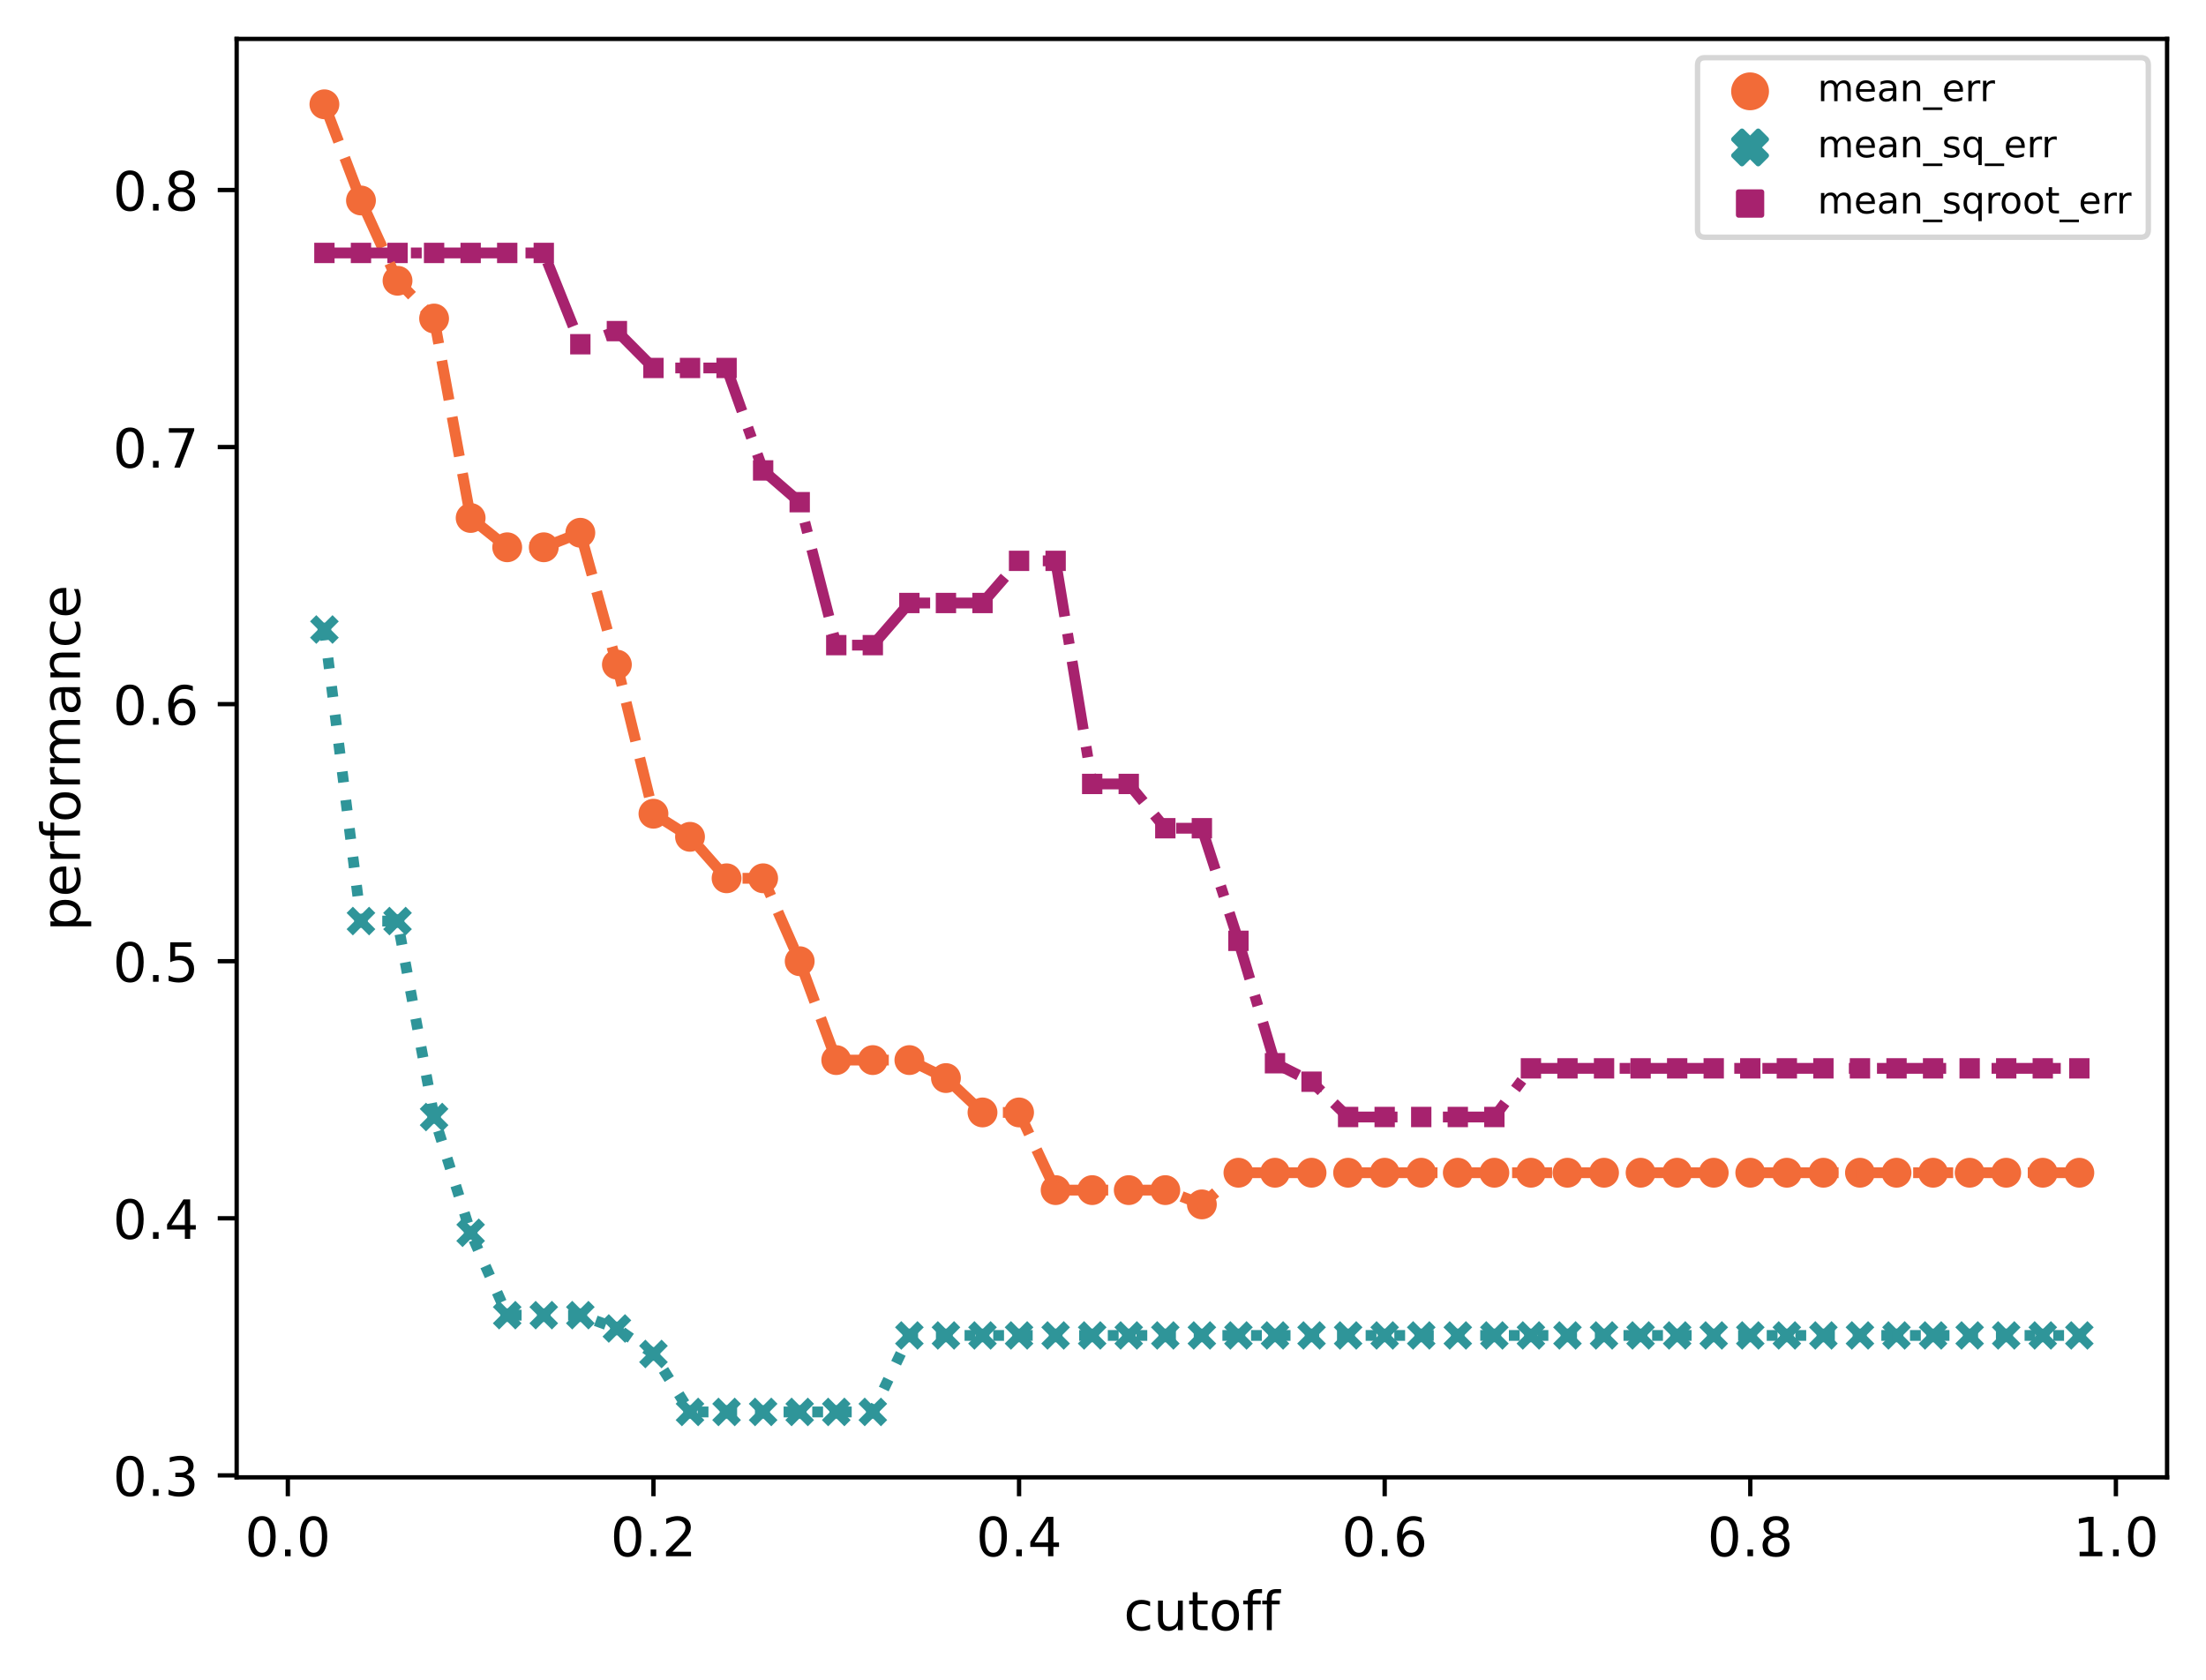 <?xml version="1.0" encoding="utf-8" standalone="no"?>
<!DOCTYPE svg PUBLIC "-//W3C//DTD SVG 1.1//EN"
  "http://www.w3.org/Graphics/SVG/1.1/DTD/svg11.dtd">
<!-- Created with matplotlib (https://matplotlib.org/) -->
<svg height="310.868pt" version="1.1" viewBox="0 0 408.101 310.868" width="408.101pt" xmlns="http://www.w3.org/2000/svg" xmlns:xlink="http://www.w3.org/1999/xlink">
 <defs>
  <style type="text/css">*{stroke-linecap:butt;stroke-linejoin:round;}</style>
 </defs>
 <g id="figure_1">
  <g id="patch_1">
   <path d="M 0 310.868 
L 408.101 310.868 
L 408.101 0 
L 0 0 
z
" style="fill:#ffffff;"/>
  </g>
  <g id="axes_1">
   <g id="patch_2">
    <path d="M 43.781 273.312 
L 400.901 273.312 
L 400.901 7.2 
L 43.781 7.2 
z
" style="fill:#ffffff;"/>
   </g>
   <g id="PathCollection_1">
    <path clip-path="url(#p58075454df)" d="M 60.014 22.296 
C 60.81 22.296 61.573 21.98 62.135 21.417 
C 62.698 20.855 63.014 20.092 63.014 19.296 
C 63.014 18.5 62.698 17.737 62.135 17.175 
C 61.573 16.612 60.81 16.296 60.014 16.296 
C 59.218 16.296 58.455 16.612 57.893 17.175 
C 57.33 17.737 57.014 18.5 57.014 19.296 
C 57.014 20.092 57.33 20.855 57.893 21.417 
C 58.455 21.98 59.218 22.296 60.014 22.296 
z
" style="fill:#f26b38;stroke:#ffffff;stroke-width:0.48;"/>
    <path clip-path="url(#p58075454df)" d="M 66.778 40.091 
C 67.573 40.091 68.336 39.775 68.899 39.212 
C 69.462 38.649 69.778 37.886 69.778 37.091 
C 69.778 36.295 69.462 35.532 68.899 34.969 
C 68.336 34.407 67.573 34.091 66.778 34.091 
C 65.982 34.091 65.219 34.407 64.656 34.969 
C 64.094 35.532 63.778 36.295 63.778 37.091 
C 63.778 37.886 64.094 38.649 64.656 39.212 
C 65.219 39.775 65.982 40.091 66.778 40.091 
z
" style="fill:#f26b38;stroke:#ffffff;stroke-width:0.48;"/>
    <path clip-path="url(#p58075454df)" d="M 73.541 54.936 
C 74.337 54.936 75.1 54.619 75.663 54.057 
C 76.225 53.494 76.541 52.731 76.541 51.936 
C 76.541 51.14 76.225 50.377 75.663 49.814 
C 75.1 49.252 74.337 48.936 73.541 48.936 
C 72.746 48.936 71.983 49.252 71.42 49.814 
C 70.857 50.377 70.541 51.14 70.541 51.936 
C 70.541 52.731 70.857 53.494 71.42 54.057 
C 71.983 54.619 72.746 54.936 73.541 54.936 
z
" style="fill:#f26b38;stroke:#ffffff;stroke-width:0.48;"/>
    <path clip-path="url(#p58075454df)" d="M 80.305 61.93 
C 81.1 61.93 81.864 61.614 82.426 61.051 
C 82.989 60.488 83.305 59.725 83.305 58.93 
C 83.305 58.134 82.989 57.371 82.426 56.808 
C 81.864 56.246 81.1 55.93 80.305 55.93 
C 79.509 55.93 78.746 56.246 78.184 56.808 
C 77.621 57.371 77.305 58.134 77.305 58.93 
C 77.305 59.725 77.621 60.488 78.184 61.051 
C 78.746 61.614 79.509 61.93 80.305 61.93 
z
" style="fill:#f26b38;stroke:#ffffff;stroke-width:0.48;"/>
    <path clip-path="url(#p58075454df)" d="M 87.069 98.83 
C 87.864 98.83 88.627 98.514 89.19 97.951 
C 89.752 97.389 90.069 96.626 90.069 95.83 
C 90.069 95.034 89.752 94.271 89.19 93.709 
C 88.627 93.146 87.864 92.83 87.069 92.83 
C 86.273 92.83 85.51 93.146 84.947 93.709 
C 84.385 94.271 84.069 95.034 84.069 95.83 
C 84.069 96.626 84.385 97.389 84.947 97.951 
C 85.51 98.514 86.273 98.83 87.069 98.83 
z
" style="fill:#f26b38;stroke:#ffffff;stroke-width:0.48;"/>
    <path clip-path="url(#p58075454df)" d="M 93.832 104.25 
C 94.628 104.25 95.391 103.934 95.953 103.372 
C 96.516 102.809 96.832 102.046 96.832 101.25 
C 96.832 100.455 96.516 99.692 95.953 99.129 
C 95.391 98.567 94.628 98.25 93.832 98.25 
C 93.037 98.25 92.273 98.567 91.711 99.129 
C 91.148 99.692 90.832 100.455 90.832 101.25 
C 90.832 102.046 91.148 102.809 91.711 103.372 
C 92.273 103.934 93.037 104.25 93.832 104.25 
z
" style="fill:#f26b38;stroke:#ffffff;stroke-width:0.48;"/>
    <path clip-path="url(#p58075454df)" d="M 100.596 104.25 
C 101.391 104.25 102.155 103.934 102.717 103.372 
C 103.28 102.809 103.596 102.046 103.596 101.25 
C 103.596 100.455 103.28 99.692 102.717 99.129 
C 102.155 98.567 101.391 98.25 100.596 98.25 
C 99.8 98.25 99.037 98.567 98.474 99.129 
C 97.912 99.692 97.596 100.455 97.596 101.25 
C 97.596 102.046 97.912 102.809 98.474 103.372 
C 99.037 103.934 99.8 104.25 100.596 104.25 
z
" style="fill:#f26b38;stroke:#ffffff;stroke-width:0.48;"/>
    <path clip-path="url(#p58075454df)" d="M 107.359 101.563 
C 108.155 101.563 108.918 101.247 109.481 100.685 
C 110.043 100.122 110.359 99.359 110.359 98.563 
C 110.359 97.768 110.043 97.005 109.481 96.442 
C 108.918 95.88 108.155 95.563 107.359 95.563 
C 106.564 95.563 105.801 95.88 105.238 96.442 
C 104.676 97.005 104.359 97.768 104.359 98.563 
C 104.359 99.359 104.676 100.122 105.238 100.685 
C 105.801 101.247 106.564 101.563 107.359 101.563 
z
" style="fill:#f26b38;stroke:#ffffff;stroke-width:0.48;"/>
    <path clip-path="url(#p58075454df)" d="M 114.123 125.953 
C 114.919 125.953 115.682 125.637 116.244 125.075 
C 116.807 124.512 117.123 123.749 117.123 122.953 
C 117.123 122.158 116.807 121.395 116.244 120.832 
C 115.682 120.269 114.919 119.953 114.123 119.953 
C 113.327 119.953 112.564 120.269 112.002 120.832 
C 111.439 121.395 111.123 122.158 111.123 122.953 
C 111.123 123.749 111.439 124.512 112.002 125.075 
C 112.564 125.637 113.327 125.953 114.123 125.953 
z
" style="fill:#f26b38;stroke:#ffffff;stroke-width:0.48;"/>
    <path clip-path="url(#p58075454df)" d="M 120.887 153.542 
C 121.682 153.542 122.445 153.226 123.008 152.663 
C 123.571 152.101 123.887 151.338 123.887 150.542 
C 123.887 149.746 123.571 148.983 123.008 148.421 
C 122.445 147.858 121.682 147.542 120.887 147.542 
C 120.091 147.542 119.328 147.858 118.765 148.421 
C 118.203 148.983 117.887 149.746 117.887 150.542 
C 117.887 151.338 118.203 152.101 118.765 152.663 
C 119.328 153.226 120.091 153.542 120.887 153.542 
z
" style="fill:#f26b38;stroke:#ffffff;stroke-width:0.48;"/>
    <path clip-path="url(#p58075454df)" d="M 127.65 157.818 
C 128.446 157.818 129.209 157.502 129.772 156.939 
C 130.334 156.376 130.65 155.613 130.65 154.818 
C 130.65 154.022 130.334 153.259 129.772 152.696 
C 129.209 152.134 128.446 151.818 127.65 151.818 
C 126.855 151.818 126.092 152.134 125.529 152.696 
C 124.966 153.259 124.65 154.022 124.65 154.818 
C 124.65 155.613 124.966 156.376 125.529 156.939 
C 126.092 157.502 126.855 157.818 127.65 157.818 
z
" style="fill:#f26b38;stroke:#ffffff;stroke-width:0.48;"/>
    <path clip-path="url(#p58075454df)" d="M 134.414 165.489 
C 135.21 165.489 135.973 165.173 136.535 164.61 
C 137.098 164.047 137.414 163.284 137.414 162.489 
C 137.414 161.693 137.098 160.93 136.535 160.367 
C 135.973 159.805 135.21 159.489 134.414 159.489 
C 133.618 159.489 132.855 159.805 132.293 160.367 
C 131.73 160.93 131.414 161.693 131.414 162.489 
C 131.414 163.284 131.73 164.047 132.293 164.61 
C 132.855 165.173 133.618 165.489 134.414 165.489 
z
" style="fill:#f26b38;stroke:#ffffff;stroke-width:0.48;"/>
    <path clip-path="url(#p58075454df)" d="M 141.178 165.489 
C 141.973 165.489 142.736 165.173 143.299 164.61 
C 143.862 164.047 144.178 163.284 144.178 162.489 
C 144.178 161.693 143.862 160.93 143.299 160.367 
C 142.736 159.805 141.973 159.489 141.178 159.489 
C 140.382 159.489 139.619 159.805 139.056 160.367 
C 138.494 160.93 138.178 161.693 138.178 162.489 
C 138.178 163.284 138.494 164.047 139.056 164.61 
C 139.619 165.173 140.382 165.489 141.178 165.489 
z
" style="fill:#f26b38;stroke:#ffffff;stroke-width:0.48;"/>
    <path clip-path="url(#p58075454df)" d="M 147.941 180.831 
C 148.737 180.831 149.5 180.515 150.063 179.952 
C 150.625 179.39 150.941 178.626 150.941 177.831 
C 150.941 177.035 150.625 176.272 150.063 175.709 
C 149.5 175.147 148.737 174.831 147.941 174.831 
C 147.146 174.831 146.383 175.147 145.82 175.709 
C 145.257 176.272 144.941 177.035 144.941 177.831 
C 144.941 178.626 145.257 179.39 145.82 179.952 
C 146.383 180.515 147.146 180.831 147.941 180.831 
z
" style="fill:#f26b38;stroke:#ffffff;stroke-width:0.48;"/>
    <path clip-path="url(#p58075454df)" d="M 154.705 199.123 
C 155.5 199.123 156.264 198.807 156.826 198.245 
C 157.389 197.682 157.705 196.919 157.705 196.123 
C 157.705 195.328 157.389 194.565 156.826 194.002 
C 156.264 193.439 155.5 193.123 154.705 193.123 
C 153.909 193.123 153.146 193.439 152.584 194.002 
C 152.021 194.565 151.705 195.328 151.705 196.123 
C 151.705 196.919 152.021 197.682 152.584 198.245 
C 153.146 198.807 153.909 199.123 154.705 199.123 
z
" style="fill:#f26b38;stroke:#ffffff;stroke-width:0.48;"/>
    <path clip-path="url(#p58075454df)" d="M 161.469 199.123 
C 162.264 199.123 163.027 198.807 163.59 198.245 
C 164.152 197.682 164.469 196.919 164.469 196.123 
C 164.469 195.328 164.152 194.565 163.59 194.002 
C 163.027 193.439 162.264 193.123 161.469 193.123 
C 160.673 193.123 159.91 193.439 159.347 194.002 
C 158.785 194.565 158.469 195.328 158.469 196.123 
C 158.469 196.919 158.785 197.682 159.347 198.245 
C 159.91 198.807 160.673 199.123 161.469 199.123 
z
" style="fill:#f26b38;stroke:#ffffff;stroke-width:0.48;"/>
    <path clip-path="url(#p58075454df)" d="M 168.232 199.123 
C 169.028 199.123 169.791 198.807 170.353 198.245 
C 170.916 197.682 171.232 196.919 171.232 196.123 
C 171.232 195.328 170.916 194.565 170.353 194.002 
C 169.791 193.439 169.028 193.123 168.232 193.123 
C 167.437 193.123 166.673 193.439 166.111 194.002 
C 165.548 194.565 165.232 195.328 165.232 196.123 
C 165.232 196.919 165.548 197.682 166.111 198.245 
C 166.673 198.807 167.437 199.123 168.232 199.123 
z
" style="fill:#f26b38;stroke:#ffffff;stroke-width:0.48;"/>
    <path clip-path="url(#p58075454df)" d="M 174.996 202.449 
C 175.791 202.449 176.555 202.133 177.117 201.571 
C 177.68 201.008 177.996 200.245 177.996 199.449 
C 177.996 198.654 177.68 197.89 177.117 197.328 
C 176.555 196.765 175.791 196.449 174.996 196.449 
C 174.2 196.449 173.437 196.765 172.874 197.328 
C 172.312 197.89 171.996 198.654 171.996 199.449 
C 171.996 200.245 172.312 201.008 172.874 201.571 
C 173.437 202.133 174.2 202.449 174.996 202.449 
z
" style="fill:#f26b38;stroke:#ffffff;stroke-width:0.48;"/>
    <path clip-path="url(#p58075454df)" d="M 181.759 208.808 
C 182.555 208.808 183.318 208.491 183.881 207.929 
C 184.443 207.366 184.759 206.603 184.759 205.808 
C 184.759 205.012 184.443 204.249 183.881 203.686 
C 183.318 203.124 182.555 202.808 181.759 202.808 
C 180.964 202.808 180.201 203.124 179.638 203.686 
C 179.076 204.249 178.759 205.012 178.759 205.808 
C 178.759 206.603 179.076 207.366 179.638 207.929 
C 180.201 208.491 180.964 208.808 181.759 208.808 
z
" style="fill:#f26b38;stroke:#ffffff;stroke-width:0.48;"/>
    <path clip-path="url(#p58075454df)" d="M 188.523 208.808 
C 189.319 208.808 190.082 208.491 190.644 207.929 
C 191.207 207.366 191.523 206.603 191.523 205.808 
C 191.523 205.012 191.207 204.249 190.644 203.686 
C 190.082 203.124 189.319 202.808 188.523 202.808 
C 187.727 202.808 186.964 203.124 186.402 203.686 
C 185.839 204.249 185.523 205.012 185.523 205.808 
C 185.523 206.603 185.839 207.366 186.402 207.929 
C 186.964 208.491 187.727 208.808 188.523 208.808 
z
" style="fill:#f26b38;stroke:#ffffff;stroke-width:0.48;"/>
    <path clip-path="url(#p58075454df)" d="M 195.287 223.179 
C 196.082 223.179 196.845 222.863 197.408 222.3 
C 197.971 221.738 198.287 220.975 198.287 220.179 
C 198.287 219.384 197.971 218.62 197.408 218.058 
C 196.845 217.495 196.082 217.179 195.287 217.179 
C 194.491 217.179 193.728 217.495 193.165 218.058 
C 192.603 218.62 192.287 219.384 192.287 220.179 
C 192.287 220.975 192.603 221.738 193.165 222.3 
C 193.728 222.863 194.491 223.179 195.287 223.179 
z
" style="fill:#f26b38;stroke:#ffffff;stroke-width:0.48;"/>
    <path clip-path="url(#p58075454df)" d="M 202.05 223.179 
C 202.846 223.179 203.609 222.863 204.172 222.3 
C 204.734 221.738 205.05 220.975 205.05 220.179 
C 205.05 219.384 204.734 218.62 204.172 218.058 
C 203.609 217.495 202.846 217.179 202.05 217.179 
C 201.255 217.179 200.492 217.495 199.929 218.058 
C 199.366 218.62 199.05 219.384 199.05 220.179 
C 199.05 220.975 199.366 221.738 199.929 222.3 
C 200.492 222.863 201.255 223.179 202.05 223.179 
z
" style="fill:#f26b38;stroke:#ffffff;stroke-width:0.48;"/>
    <path clip-path="url(#p58075454df)" d="M 208.814 223.179 
C 209.61 223.179 210.373 222.863 210.935 222.3 
C 211.498 221.738 211.814 220.975 211.814 220.179 
C 211.814 219.384 211.498 218.62 210.935 218.058 
C 210.373 217.495 209.61 217.179 208.814 217.179 
C 208.018 217.179 207.255 217.495 206.693 218.058 
C 206.13 218.62 205.814 219.384 205.814 220.179 
C 205.814 220.975 206.13 221.738 206.693 222.3 
C 207.255 222.863 208.018 223.179 208.814 223.179 
z
" style="fill:#f26b38;stroke:#ffffff;stroke-width:0.48;"/>
    <path clip-path="url(#p58075454df)" d="M 215.578 223.179 
C 216.373 223.179 217.136 222.863 217.699 222.3 
C 218.262 221.738 218.578 220.975 218.578 220.179 
C 218.578 219.384 218.262 218.62 217.699 218.058 
C 217.136 217.495 216.373 217.179 215.578 217.179 
C 214.782 217.179 214.019 217.495 213.456 218.058 
C 212.894 218.62 212.578 219.384 212.578 220.179 
C 212.578 220.975 212.894 221.738 213.456 222.3 
C 214.019 222.863 214.782 223.179 215.578 223.179 
z
" style="fill:#f26b38;stroke:#ffffff;stroke-width:0.48;"/>
    <path clip-path="url(#p58075454df)" d="M 222.341 225.82 
C 223.137 225.82 223.9 225.504 224.463 224.942 
C 225.025 224.379 225.341 223.616 225.341 222.82 
C 225.341 222.025 225.025 221.262 224.463 220.699 
C 223.9 220.137 223.137 219.82 222.341 219.82 
C 221.546 219.82 220.783 220.137 220.22 220.699 
C 219.657 221.262 219.341 222.025 219.341 222.82 
C 219.341 223.616 219.657 224.379 220.22 224.942 
C 220.783 225.504 221.546 225.82 222.341 225.82 
z
" style="fill:#f26b38;stroke:#ffffff;stroke-width:0.48;"/>
    <path clip-path="url(#p58075454df)" d="M 229.105 219.963 
C 229.9 219.963 230.664 219.647 231.226 219.084 
C 231.789 218.522 232.105 217.758 232.105 216.963 
C 232.105 216.167 231.789 215.404 231.226 214.841 
C 230.664 214.279 229.9 213.963 229.105 213.963 
C 228.309 213.963 227.546 214.279 226.984 214.841 
C 226.421 215.404 226.105 216.167 226.105 216.963 
C 226.105 217.758 226.421 218.522 226.984 219.084 
C 227.546 219.647 228.309 219.963 229.105 219.963 
z
" style="fill:#f26b38;stroke:#ffffff;stroke-width:0.48;"/>
    <path clip-path="url(#p58075454df)" d="M 235.869 219.963 
C 236.664 219.963 237.427 219.647 237.99 219.084 
C 238.552 218.522 238.869 217.758 238.869 216.963 
C 238.869 216.167 238.552 215.404 237.99 214.841 
C 237.427 214.279 236.664 213.963 235.869 213.963 
C 235.073 213.963 234.31 214.279 233.747 214.841 
C 233.185 215.404 232.869 216.167 232.869 216.963 
C 232.869 217.758 233.185 218.522 233.747 219.084 
C 234.31 219.647 235.073 219.963 235.869 219.963 
z
" style="fill:#f26b38;stroke:#ffffff;stroke-width:0.48;"/>
    <path clip-path="url(#p58075454df)" d="M 242.632 219.963 
C 243.428 219.963 244.191 219.647 244.753 219.084 
C 245.316 218.522 245.632 217.758 245.632 216.963 
C 245.632 216.167 245.316 215.404 244.753 214.841 
C 244.191 214.279 243.428 213.963 242.632 213.963 
C 241.837 213.963 241.073 214.279 240.511 214.841 
C 239.948 215.404 239.632 216.167 239.632 216.963 
C 239.632 217.758 239.948 218.522 240.511 219.084 
C 241.073 219.647 241.837 219.963 242.632 219.963 
z
" style="fill:#f26b38;stroke:#ffffff;stroke-width:0.48;"/>
    <path clip-path="url(#p58075454df)" d="M 249.396 219.963 
C 250.191 219.963 250.955 219.647 251.517 219.084 
C 252.08 218.522 252.396 217.758 252.396 216.963 
C 252.396 216.167 252.08 215.404 251.517 214.841 
C 250.955 214.279 250.191 213.963 249.396 213.963 
C 248.6 213.963 247.837 214.279 247.274 214.841 
C 246.712 215.404 246.396 216.167 246.396 216.963 
C 246.396 217.758 246.712 218.522 247.274 219.084 
C 247.837 219.647 248.6 219.963 249.396 219.963 
z
" style="fill:#f26b38;stroke:#ffffff;stroke-width:0.48;"/>
    <path clip-path="url(#p58075454df)" d="M 256.159 219.963 
C 256.955 219.963 257.718 219.647 258.281 219.084 
C 258.843 218.522 259.159 217.758 259.159 216.963 
C 259.159 216.167 258.843 215.404 258.281 214.841 
C 257.718 214.279 256.955 213.963 256.159 213.963 
C 255.364 213.963 254.601 214.279 254.038 214.841 
C 253.476 215.404 253.159 216.167 253.159 216.963 
C 253.159 217.758 253.476 218.522 254.038 219.084 
C 254.601 219.647 255.364 219.963 256.159 219.963 
z
" style="fill:#f26b38;stroke:#ffffff;stroke-width:0.48;"/>
    <path clip-path="url(#p58075454df)" d="M 262.923 219.963 
C 263.719 219.963 264.482 219.647 265.044 219.084 
C 265.607 218.522 265.923 217.758 265.923 216.963 
C 265.923 216.167 265.607 215.404 265.044 214.841 
C 264.482 214.279 263.719 213.963 262.923 213.963 
C 262.127 213.963 261.364 214.279 260.802 214.841 
C 260.239 215.404 259.923 216.167 259.923 216.963 
C 259.923 217.758 260.239 218.522 260.802 219.084 
C 261.364 219.647 262.127 219.963 262.923 219.963 
z
" style="fill:#f26b38;stroke:#ffffff;stroke-width:0.48;"/>
    <path clip-path="url(#p58075454df)" d="M 269.687 219.963 
C 270.482 219.963 271.245 219.647 271.808 219.084 
C 272.371 218.522 272.687 217.758 272.687 216.963 
C 272.687 216.167 272.371 215.404 271.808 214.841 
C 271.245 214.279 270.482 213.963 269.687 213.963 
C 268.891 213.963 268.128 214.279 267.565 214.841 
C 267.003 215.404 266.687 216.167 266.687 216.963 
C 266.687 217.758 267.003 218.522 267.565 219.084 
C 268.128 219.647 268.891 219.963 269.687 219.963 
z
" style="fill:#f26b38;stroke:#ffffff;stroke-width:0.48;"/>
    <path clip-path="url(#p58075454df)" d="M 276.45 219.963 
C 277.246 219.963 278.009 219.647 278.572 219.084 
C 279.134 218.522 279.45 217.758 279.45 216.963 
C 279.45 216.167 279.134 215.404 278.572 214.841 
C 278.009 214.279 277.246 213.963 276.45 213.963 
C 275.655 213.963 274.892 214.279 274.329 214.841 
C 273.766 215.404 273.45 216.167 273.45 216.963 
C 273.45 217.758 273.766 218.522 274.329 219.084 
C 274.892 219.647 275.655 219.963 276.45 219.963 
z
" style="fill:#f26b38;stroke:#ffffff;stroke-width:0.48;"/>
    <path clip-path="url(#p58075454df)" d="M 283.214 219.963 
C 284.01 219.963 284.773 219.647 285.335 219.084 
C 285.898 218.522 286.214 217.758 286.214 216.963 
C 286.214 216.167 285.898 215.404 285.335 214.841 
C 284.773 214.279 284.01 213.963 283.214 213.963 
C 282.418 213.963 281.655 214.279 281.093 214.841 
C 280.53 215.404 280.214 216.167 280.214 216.963 
C 280.214 217.758 280.53 218.522 281.093 219.084 
C 281.655 219.647 282.418 219.963 283.214 219.963 
z
" style="fill:#f26b38;stroke:#ffffff;stroke-width:0.48;"/>
    <path clip-path="url(#p58075454df)" d="M 289.978 219.963 
C 290.773 219.963 291.536 219.647 292.099 219.084 
C 292.662 218.522 292.978 217.758 292.978 216.963 
C 292.978 216.167 292.662 215.404 292.099 214.841 
C 291.536 214.279 290.773 213.963 289.978 213.963 
C 289.182 213.963 288.419 214.279 287.856 214.841 
C 287.294 215.404 286.978 216.167 286.978 216.963 
C 286.978 217.758 287.294 218.522 287.856 219.084 
C 288.419 219.647 289.182 219.963 289.978 219.963 
z
" style="fill:#f26b38;stroke:#ffffff;stroke-width:0.48;"/>
    <path clip-path="url(#p58075454df)" d="M 296.741 219.963 
C 297.537 219.963 298.3 219.647 298.863 219.084 
C 299.425 218.522 299.741 217.758 299.741 216.963 
C 299.741 216.167 299.425 215.404 298.863 214.841 
C 298.3 214.279 297.537 213.963 296.741 213.963 
C 295.946 213.963 295.183 214.279 294.62 214.841 
C 294.057 215.404 293.741 216.167 293.741 216.963 
C 293.741 217.758 294.057 218.522 294.62 219.084 
C 295.183 219.647 295.946 219.963 296.741 219.963 
z
" style="fill:#f26b38;stroke:#ffffff;stroke-width:0.48;"/>
    <path clip-path="url(#p58075454df)" d="M 303.505 219.963 
C 304.3 219.963 305.064 219.647 305.626 219.084 
C 306.189 218.522 306.505 217.758 306.505 216.963 
C 306.505 216.167 306.189 215.404 305.626 214.841 
C 305.064 214.279 304.3 213.963 303.505 213.963 
C 302.709 213.963 301.946 214.279 301.384 214.841 
C 300.821 215.404 300.505 216.167 300.505 216.963 
C 300.505 217.758 300.821 218.522 301.384 219.084 
C 301.946 219.647 302.709 219.963 303.505 219.963 
z
" style="fill:#f26b38;stroke:#ffffff;stroke-width:0.48;"/>
    <path clip-path="url(#p58075454df)" d="M 310.269 219.963 
C 311.064 219.963 311.827 219.647 312.39 219.084 
C 312.952 218.522 313.269 217.758 313.269 216.963 
C 313.269 216.167 312.952 215.404 312.39 214.841 
C 311.827 214.279 311.064 213.963 310.269 213.963 
C 309.473 213.963 308.71 214.279 308.147 214.841 
C 307.585 215.404 307.269 216.167 307.269 216.963 
C 307.269 217.758 307.585 218.522 308.147 219.084 
C 308.71 219.647 309.473 219.963 310.269 219.963 
z
" style="fill:#f26b38;stroke:#ffffff;stroke-width:0.48;"/>
    <path clip-path="url(#p58075454df)" d="M 317.032 219.963 
C 317.828 219.963 318.591 219.647 319.153 219.084 
C 319.716 218.522 320.032 217.758 320.032 216.963 
C 320.032 216.167 319.716 215.404 319.153 214.841 
C 318.591 214.279 317.828 213.963 317.032 213.963 
C 316.237 213.963 315.473 214.279 314.911 214.841 
C 314.348 215.404 314.032 216.167 314.032 216.963 
C 314.032 217.758 314.348 218.522 314.911 219.084 
C 315.473 219.647 316.237 219.963 317.032 219.963 
z
" style="fill:#f26b38;stroke:#ffffff;stroke-width:0.48;"/>
    <path clip-path="url(#p58075454df)" d="M 323.796 219.963 
C 324.591 219.963 325.355 219.647 325.917 219.084 
C 326.48 218.522 326.796 217.758 326.796 216.963 
C 326.796 216.167 326.48 215.404 325.917 214.841 
C 325.355 214.279 324.591 213.963 323.796 213.963 
C 323 213.963 322.237 214.279 321.674 214.841 
C 321.112 215.404 320.796 216.167 320.796 216.963 
C 320.796 217.758 321.112 218.522 321.674 219.084 
C 322.237 219.647 323 219.963 323.796 219.963 
z
" style="fill:#f26b38;stroke:#ffffff;stroke-width:0.48;"/>
    <path clip-path="url(#p58075454df)" d="M 330.559 219.963 
C 331.355 219.963 332.118 219.647 332.681 219.084 
C 333.243 218.522 333.559 217.758 333.559 216.963 
C 333.559 216.167 333.243 215.404 332.681 214.841 
C 332.118 214.279 331.355 213.963 330.559 213.963 
C 329.764 213.963 329.001 214.279 328.438 214.841 
C 327.876 215.404 327.559 216.167 327.559 216.963 
C 327.559 217.758 327.876 218.522 328.438 219.084 
C 329.001 219.647 329.764 219.963 330.559 219.963 
z
" style="fill:#f26b38;stroke:#ffffff;stroke-width:0.48;"/>
    <path clip-path="url(#p58075454df)" d="M 337.323 219.963 
C 338.119 219.963 338.882 219.647 339.444 219.084 
C 340.007 218.522 340.323 217.758 340.323 216.963 
C 340.323 216.167 340.007 215.404 339.444 214.841 
C 338.882 214.279 338.119 213.963 337.323 213.963 
C 336.527 213.963 335.764 214.279 335.202 214.841 
C 334.639 215.404 334.323 216.167 334.323 216.963 
C 334.323 217.758 334.639 218.522 335.202 219.084 
C 335.764 219.647 336.527 219.963 337.323 219.963 
z
" style="fill:#f26b38;stroke:#ffffff;stroke-width:0.48;"/>
    <path clip-path="url(#p58075454df)" d="M 344.087 219.963 
C 344.882 219.963 345.645 219.647 346.208 219.084 
C 346.771 218.522 347.087 217.758 347.087 216.963 
C 347.087 216.167 346.771 215.404 346.208 214.841 
C 345.645 214.279 344.882 213.963 344.087 213.963 
C 343.291 213.963 342.528 214.279 341.965 214.841 
C 341.403 215.404 341.087 216.167 341.087 216.963 
C 341.087 217.758 341.403 218.522 341.965 219.084 
C 342.528 219.647 343.291 219.963 344.087 219.963 
z
" style="fill:#f26b38;stroke:#ffffff;stroke-width:0.48;"/>
    <path clip-path="url(#p58075454df)" d="M 350.85 219.963 
C 351.646 219.963 352.409 219.647 352.972 219.084 
C 353.534 218.522 353.85 217.758 353.85 216.963 
C 353.85 216.167 353.534 215.404 352.972 214.841 
C 352.409 214.279 351.646 213.963 350.85 213.963 
C 350.055 213.963 349.292 214.279 348.729 214.841 
C 348.166 215.404 347.85 216.167 347.85 216.963 
C 347.85 217.758 348.166 218.522 348.729 219.084 
C 349.292 219.647 350.055 219.963 350.85 219.963 
z
" style="fill:#f26b38;stroke:#ffffff;stroke-width:0.48;"/>
    <path clip-path="url(#p58075454df)" d="M 357.614 219.963 
C 358.41 219.963 359.173 219.647 359.735 219.084 
C 360.298 218.522 360.614 217.758 360.614 216.963 
C 360.614 216.167 360.298 215.404 359.735 214.841 
C 359.173 214.279 358.41 213.963 357.614 213.963 
C 356.818 213.963 356.055 214.279 355.493 214.841 
C 354.93 215.404 354.614 216.167 354.614 216.963 
C 354.614 217.758 354.93 218.522 355.493 219.084 
C 356.055 219.647 356.818 219.963 357.614 219.963 
z
" style="fill:#f26b38;stroke:#ffffff;stroke-width:0.48;"/>
    <path clip-path="url(#p58075454df)" d="M 364.378 219.963 
C 365.173 219.963 365.936 219.647 366.499 219.084 
C 367.062 218.522 367.378 217.758 367.378 216.963 
C 367.378 216.167 367.062 215.404 366.499 214.841 
C 365.936 214.279 365.173 213.963 364.378 213.963 
C 363.582 213.963 362.819 214.279 362.256 214.841 
C 361.694 215.404 361.378 216.167 361.378 216.963 
C 361.378 217.758 361.694 218.522 362.256 219.084 
C 362.819 219.647 363.582 219.963 364.378 219.963 
z
" style="fill:#f26b38;stroke:#ffffff;stroke-width:0.48;"/>
    <path clip-path="url(#p58075454df)" d="M 371.141 219.963 
C 371.937 219.963 372.7 219.647 373.263 219.084 
C 373.825 218.522 374.141 217.758 374.141 216.963 
C 374.141 216.167 373.825 215.404 373.263 214.841 
C 372.7 214.279 371.937 213.963 371.141 213.963 
C 370.346 213.963 369.583 214.279 369.02 214.841 
C 368.457 215.404 368.141 216.167 368.141 216.963 
C 368.141 217.758 368.457 218.522 369.02 219.084 
C 369.583 219.647 370.346 219.963 371.141 219.963 
z
" style="fill:#f26b38;stroke:#ffffff;stroke-width:0.48;"/>
    <path clip-path="url(#p58075454df)" d="M 377.905 219.963 
C 378.7 219.963 379.464 219.647 380.026 219.084 
C 380.589 218.522 380.905 217.758 380.905 216.963 
C 380.905 216.167 380.589 215.404 380.026 214.841 
C 379.464 214.279 378.7 213.963 377.905 213.963 
C 377.109 213.963 376.346 214.279 375.784 214.841 
C 375.221 215.404 374.905 216.167 374.905 216.963 
C 374.905 217.758 375.221 218.522 375.784 219.084 
C 376.346 219.647 377.109 219.963 377.905 219.963 
z
" style="fill:#f26b38;stroke:#ffffff;stroke-width:0.48;"/>
    <path clip-path="url(#p58075454df)" d="M 384.669 219.963 
C 385.464 219.963 386.227 219.647 386.79 219.084 
C 387.352 218.522 387.669 217.758 387.669 216.963 
C 387.669 216.167 387.352 215.404 386.79 214.841 
C 386.227 214.279 385.464 213.963 384.669 213.963 
C 383.873 213.963 383.11 214.279 382.547 214.841 
C 381.985 215.404 381.669 216.167 381.669 216.963 
C 381.669 217.758 381.985 218.522 382.547 219.084 
C 383.11 219.647 383.873 219.963 384.669 219.963 
z
" style="fill:#f26b38;stroke:#ffffff;stroke-width:0.48;"/>
    <path clip-path="url(#p58075454df)" d="M 58.514 119.462 
L 60.014 117.962 
L 61.514 119.462 
L 63.014 117.962 
L 61.514 116.462 
L 63.014 114.962 
L 61.514 113.462 
L 60.014 114.962 
L 58.514 113.462 
L 57.014 114.962 
L 58.514 116.462 
L 57.014 117.962 
z
" style="fill:#2f9599;stroke:#ffffff;stroke-width:0.48;"/>
    <path clip-path="url(#p58075454df)" d="M 65.278 173.399 
L 66.778 171.899 
L 68.278 173.399 
L 69.778 171.899 
L 68.278 170.399 
L 69.778 168.899 
L 68.278 167.399 
L 66.778 168.899 
L 65.278 167.399 
L 63.778 168.899 
L 65.278 170.399 
L 63.778 171.899 
z
" style="fill:#2f9599;stroke:#ffffff;stroke-width:0.48;"/>
    <path clip-path="url(#p58075454df)" d="M 72.041 173.399 
L 73.541 171.899 
L 75.041 173.399 
L 76.541 171.899 
L 75.041 170.399 
L 76.541 168.899 
L 75.041 167.399 
L 73.541 168.899 
L 72.041 167.399 
L 70.541 168.899 
L 72.041 170.399 
L 70.541 171.899 
z
" style="fill:#2f9599;stroke:#ffffff;stroke-width:0.48;"/>
    <path clip-path="url(#p58075454df)" d="M 78.805 209.655 
L 80.305 208.155 
L 81.805 209.655 
L 83.305 208.155 
L 81.805 206.655 
L 83.305 205.155 
L 81.805 203.655 
L 80.305 205.155 
L 78.805 203.655 
L 77.305 205.155 
L 78.805 206.655 
L 77.305 208.155 
z
" style="fill:#2f9599;stroke:#ffffff;stroke-width:0.48;"/>
    <path clip-path="url(#p58075454df)" d="M 85.569 231.071 
L 87.069 229.571 
L 88.569 231.071 
L 90.069 229.571 
L 88.569 228.071 
L 90.069 226.571 
L 88.569 225.071 
L 87.069 226.571 
L 85.569 225.071 
L 84.069 226.571 
L 85.569 228.071 
L 84.069 229.571 
z
" style="fill:#2f9599;stroke:#ffffff;stroke-width:0.48;"/>
    <path clip-path="url(#p58075454df)" d="M 92.332 246.313 
L 93.832 244.813 
L 95.332 246.313 
L 96.832 244.813 
L 95.332 243.313 
L 96.832 241.813 
L 95.332 240.313 
L 93.832 241.813 
L 92.332 240.313 
L 90.832 241.813 
L 92.332 243.313 
L 90.832 244.813 
z
" style="fill:#2f9599;stroke:#ffffff;stroke-width:0.48;"/>
    <path clip-path="url(#p58075454df)" d="M 99.096 246.313 
L 100.596 244.813 
L 102.096 246.313 
L 103.596 244.813 
L 102.096 243.313 
L 103.596 241.813 
L 102.096 240.313 
L 100.596 241.813 
L 99.096 240.313 
L 97.596 241.813 
L 99.096 243.313 
L 97.596 244.813 
z
" style="fill:#2f9599;stroke:#ffffff;stroke-width:0.48;"/>
    <path clip-path="url(#p58075454df)" d="M 105.859 246.313 
L 107.359 244.813 
L 108.859 246.313 
L 110.359 244.813 
L 108.859 243.313 
L 110.359 241.813 
L 108.859 240.313 
L 107.359 241.813 
L 105.859 240.313 
L 104.359 241.813 
L 105.859 243.313 
L 104.359 244.813 
z
" style="fill:#2f9599;stroke:#ffffff;stroke-width:0.48;"/>
    <path clip-path="url(#p58075454df)" d="M 112.623 248.774 
L 114.123 247.274 
L 115.623 248.774 
L 117.123 247.274 
L 115.623 245.774 
L 117.123 244.274 
L 115.623 242.774 
L 114.123 244.274 
L 112.623 242.774 
L 111.123 244.274 
L 112.623 245.774 
L 111.123 247.274 
z
" style="fill:#2f9599;stroke:#ffffff;stroke-width:0.48;"/>
    <path clip-path="url(#p58075454df)" d="M 119.387 253.493 
L 120.887 251.993 
L 122.387 253.493 
L 123.887 251.993 
L 122.387 250.493 
L 123.887 248.993 
L 122.387 247.493 
L 120.887 248.993 
L 119.387 247.493 
L 117.887 248.993 
L 119.387 250.493 
L 117.887 251.993 
z
" style="fill:#2f9599;stroke:#ffffff;stroke-width:0.48;"/>
    <path clip-path="url(#p58075454df)" d="M 126.15 264.216 
L 127.65 262.716 
L 129.15 264.216 
L 130.65 262.716 
L 129.15 261.216 
L 130.65 259.716 
L 129.15 258.216 
L 127.65 259.716 
L 126.15 258.216 
L 124.65 259.716 
L 126.15 261.216 
L 124.65 262.716 
z
" style="fill:#2f9599;stroke:#ffffff;stroke-width:0.48;"/>
    <path clip-path="url(#p58075454df)" d="M 132.914 264.216 
L 134.414 262.716 
L 135.914 264.216 
L 137.414 262.716 
L 135.914 261.216 
L 137.414 259.716 
L 135.914 258.216 
L 134.414 259.716 
L 132.914 258.216 
L 131.414 259.716 
L 132.914 261.216 
L 131.414 262.716 
z
" style="fill:#2f9599;stroke:#ffffff;stroke-width:0.48;"/>
    <path clip-path="url(#p58075454df)" d="M 139.678 264.216 
L 141.178 262.716 
L 142.678 264.216 
L 144.178 262.716 
L 142.678 261.216 
L 144.178 259.716 
L 142.678 258.216 
L 141.178 259.716 
L 139.678 258.216 
L 138.178 259.716 
L 139.678 261.216 
L 138.178 262.716 
z
" style="fill:#2f9599;stroke:#ffffff;stroke-width:0.48;"/>
    <path clip-path="url(#p58075454df)" d="M 146.441 264.216 
L 147.941 262.716 
L 149.441 264.216 
L 150.941 262.716 
L 149.441 261.216 
L 150.941 259.716 
L 149.441 258.216 
L 147.941 259.716 
L 146.441 258.216 
L 144.941 259.716 
L 146.441 261.216 
L 144.941 262.716 
z
" style="fill:#2f9599;stroke:#ffffff;stroke-width:0.48;"/>
    <path clip-path="url(#p58075454df)" d="M 153.205 264.216 
L 154.705 262.716 
L 156.205 264.216 
L 157.705 262.716 
L 156.205 261.216 
L 157.705 259.716 
L 156.205 258.216 
L 154.705 259.716 
L 153.205 258.216 
L 151.705 259.716 
L 153.205 261.216 
L 151.705 262.716 
z
" style="fill:#2f9599;stroke:#ffffff;stroke-width:0.48;"/>
    <path clip-path="url(#p58075454df)" d="M 159.969 264.216 
L 161.469 262.716 
L 162.969 264.216 
L 164.469 262.716 
L 162.969 261.216 
L 164.469 259.716 
L 162.969 258.216 
L 161.469 259.716 
L 159.969 258.216 
L 158.469 259.716 
L 159.969 261.216 
L 158.469 262.716 
z
" style="fill:#2f9599;stroke:#ffffff;stroke-width:0.48;"/>
    <path clip-path="url(#p58075454df)" d="M 166.732 250.064 
L 168.232 248.564 
L 169.732 250.064 
L 171.232 248.564 
L 169.732 247.064 
L 171.232 245.564 
L 169.732 244.064 
L 168.232 245.564 
L 166.732 244.064 
L 165.232 245.564 
L 166.732 247.064 
L 165.232 248.564 
z
" style="fill:#2f9599;stroke:#ffffff;stroke-width:0.48;"/>
    <path clip-path="url(#p58075454df)" d="M 173.496 250.064 
L 174.996 248.564 
L 176.496 250.064 
L 177.996 248.564 
L 176.496 247.064 
L 177.996 245.564 
L 176.496 244.064 
L 174.996 245.564 
L 173.496 244.064 
L 171.996 245.564 
L 173.496 247.064 
L 171.996 248.564 
z
" style="fill:#2f9599;stroke:#ffffff;stroke-width:0.48;"/>
    <path clip-path="url(#p58075454df)" d="M 180.259 250.064 
L 181.759 248.564 
L 183.259 250.064 
L 184.759 248.564 
L 183.259 247.064 
L 184.759 245.564 
L 183.259 244.064 
L 181.759 245.564 
L 180.259 244.064 
L 178.759 245.564 
L 180.259 247.064 
L 178.759 248.564 
z
" style="fill:#2f9599;stroke:#ffffff;stroke-width:0.48;"/>
    <path clip-path="url(#p58075454df)" d="M 187.023 250.064 
L 188.523 248.564 
L 190.023 250.064 
L 191.523 248.564 
L 190.023 247.064 
L 191.523 245.564 
L 190.023 244.064 
L 188.523 245.564 
L 187.023 244.064 
L 185.523 245.564 
L 187.023 247.064 
L 185.523 248.564 
z
" style="fill:#2f9599;stroke:#ffffff;stroke-width:0.48;"/>
    <path clip-path="url(#p58075454df)" d="M 193.787 250.064 
L 195.287 248.564 
L 196.787 250.064 
L 198.287 248.564 
L 196.787 247.064 
L 198.287 245.564 
L 196.787 244.064 
L 195.287 245.564 
L 193.787 244.064 
L 192.287 245.564 
L 193.787 247.064 
L 192.287 248.564 
z
" style="fill:#2f9599;stroke:#ffffff;stroke-width:0.48;"/>
    <path clip-path="url(#p58075454df)" d="M 200.55 250.064 
L 202.05 248.564 
L 203.55 250.064 
L 205.05 248.564 
L 203.55 247.064 
L 205.05 245.564 
L 203.55 244.064 
L 202.05 245.564 
L 200.55 244.064 
L 199.05 245.564 
L 200.55 247.064 
L 199.05 248.564 
z
" style="fill:#2f9599;stroke:#ffffff;stroke-width:0.48;"/>
    <path clip-path="url(#p58075454df)" d="M 207.314 250.064 
L 208.814 248.564 
L 210.314 250.064 
L 211.814 248.564 
L 210.314 247.064 
L 211.814 245.564 
L 210.314 244.064 
L 208.814 245.564 
L 207.314 244.064 
L 205.814 245.564 
L 207.314 247.064 
L 205.814 248.564 
z
" style="fill:#2f9599;stroke:#ffffff;stroke-width:0.48;"/>
    <path clip-path="url(#p58075454df)" d="M 214.078 250.064 
L 215.578 248.564 
L 217.078 250.064 
L 218.578 248.564 
L 217.078 247.064 
L 218.578 245.564 
L 217.078 244.064 
L 215.578 245.564 
L 214.078 244.064 
L 212.578 245.564 
L 214.078 247.064 
L 212.578 248.564 
z
" style="fill:#2f9599;stroke:#ffffff;stroke-width:0.48;"/>
    <path clip-path="url(#p58075454df)" d="M 220.841 250.064 
L 222.341 248.564 
L 223.841 250.064 
L 225.341 248.564 
L 223.841 247.064 
L 225.341 245.564 
L 223.841 244.064 
L 222.341 245.564 
L 220.841 244.064 
L 219.341 245.564 
L 220.841 247.064 
L 219.341 248.564 
z
" style="fill:#2f9599;stroke:#ffffff;stroke-width:0.48;"/>
    <path clip-path="url(#p58075454df)" d="M 227.605 250.064 
L 229.105 248.564 
L 230.605 250.064 
L 232.105 248.564 
L 230.605 247.064 
L 232.105 245.564 
L 230.605 244.064 
L 229.105 245.564 
L 227.605 244.064 
L 226.105 245.564 
L 227.605 247.064 
L 226.105 248.564 
z
" style="fill:#2f9599;stroke:#ffffff;stroke-width:0.48;"/>
    <path clip-path="url(#p58075454df)" d="M 234.369 250.064 
L 235.869 248.564 
L 237.369 250.064 
L 238.869 248.564 
L 237.369 247.064 
L 238.869 245.564 
L 237.369 244.064 
L 235.869 245.564 
L 234.369 244.064 
L 232.869 245.564 
L 234.369 247.064 
L 232.869 248.564 
z
" style="fill:#2f9599;stroke:#ffffff;stroke-width:0.48;"/>
    <path clip-path="url(#p58075454df)" d="M 241.132 250.064 
L 242.632 248.564 
L 244.132 250.064 
L 245.632 248.564 
L 244.132 247.064 
L 245.632 245.564 
L 244.132 244.064 
L 242.632 245.564 
L 241.132 244.064 
L 239.632 245.564 
L 241.132 247.064 
L 239.632 248.564 
z
" style="fill:#2f9599;stroke:#ffffff;stroke-width:0.48;"/>
    <path clip-path="url(#p58075454df)" d="M 247.896 250.064 
L 249.396 248.564 
L 250.896 250.064 
L 252.396 248.564 
L 250.896 247.064 
L 252.396 245.564 
L 250.896 244.064 
L 249.396 245.564 
L 247.896 244.064 
L 246.396 245.564 
L 247.896 247.064 
L 246.396 248.564 
z
" style="fill:#2f9599;stroke:#ffffff;stroke-width:0.48;"/>
    <path clip-path="url(#p58075454df)" d="M 254.659 250.064 
L 256.159 248.564 
L 257.659 250.064 
L 259.159 248.564 
L 257.659 247.064 
L 259.159 245.564 
L 257.659 244.064 
L 256.159 245.564 
L 254.659 244.064 
L 253.159 245.564 
L 254.659 247.064 
L 253.159 248.564 
z
" style="fill:#2f9599;stroke:#ffffff;stroke-width:0.48;"/>
    <path clip-path="url(#p58075454df)" d="M 261.423 250.064 
L 262.923 248.564 
L 264.423 250.064 
L 265.923 248.564 
L 264.423 247.064 
L 265.923 245.564 
L 264.423 244.064 
L 262.923 245.564 
L 261.423 244.064 
L 259.923 245.564 
L 261.423 247.064 
L 259.923 248.564 
z
" style="fill:#2f9599;stroke:#ffffff;stroke-width:0.48;"/>
    <path clip-path="url(#p58075454df)" d="M 268.187 250.064 
L 269.687 248.564 
L 271.187 250.064 
L 272.687 248.564 
L 271.187 247.064 
L 272.687 245.564 
L 271.187 244.064 
L 269.687 245.564 
L 268.187 244.064 
L 266.687 245.564 
L 268.187 247.064 
L 266.687 248.564 
z
" style="fill:#2f9599;stroke:#ffffff;stroke-width:0.48;"/>
    <path clip-path="url(#p58075454df)" d="M 274.95 250.064 
L 276.45 248.564 
L 277.95 250.064 
L 279.45 248.564 
L 277.95 247.064 
L 279.45 245.564 
L 277.95 244.064 
L 276.45 245.564 
L 274.95 244.064 
L 273.45 245.564 
L 274.95 247.064 
L 273.45 248.564 
z
" style="fill:#2f9599;stroke:#ffffff;stroke-width:0.48;"/>
    <path clip-path="url(#p58075454df)" d="M 281.714 250.064 
L 283.214 248.564 
L 284.714 250.064 
L 286.214 248.564 
L 284.714 247.064 
L 286.214 245.564 
L 284.714 244.064 
L 283.214 245.564 
L 281.714 244.064 
L 280.214 245.564 
L 281.714 247.064 
L 280.214 248.564 
z
" style="fill:#2f9599;stroke:#ffffff;stroke-width:0.48;"/>
    <path clip-path="url(#p58075454df)" d="M 288.478 250.064 
L 289.978 248.564 
L 291.478 250.064 
L 292.978 248.564 
L 291.478 247.064 
L 292.978 245.564 
L 291.478 244.064 
L 289.978 245.564 
L 288.478 244.064 
L 286.978 245.564 
L 288.478 247.064 
L 286.978 248.564 
z
" style="fill:#2f9599;stroke:#ffffff;stroke-width:0.48;"/>
    <path clip-path="url(#p58075454df)" d="M 295.241 250.064 
L 296.741 248.564 
L 298.241 250.064 
L 299.741 248.564 
L 298.241 247.064 
L 299.741 245.564 
L 298.241 244.064 
L 296.741 245.564 
L 295.241 244.064 
L 293.741 245.564 
L 295.241 247.064 
L 293.741 248.564 
z
" style="fill:#2f9599;stroke:#ffffff;stroke-width:0.48;"/>
    <path clip-path="url(#p58075454df)" d="M 302.005 250.064 
L 303.505 248.564 
L 305.005 250.064 
L 306.505 248.564 
L 305.005 247.064 
L 306.505 245.564 
L 305.005 244.064 
L 303.505 245.564 
L 302.005 244.064 
L 300.505 245.564 
L 302.005 247.064 
L 300.505 248.564 
z
" style="fill:#2f9599;stroke:#ffffff;stroke-width:0.48;"/>
    <path clip-path="url(#p58075454df)" d="M 308.769 250.064 
L 310.269 248.564 
L 311.769 250.064 
L 313.269 248.564 
L 311.769 247.064 
L 313.269 245.564 
L 311.769 244.064 
L 310.269 245.564 
L 308.769 244.064 
L 307.269 245.564 
L 308.769 247.064 
L 307.269 248.564 
z
" style="fill:#2f9599;stroke:#ffffff;stroke-width:0.48;"/>
    <path clip-path="url(#p58075454df)" d="M 315.532 250.064 
L 317.032 248.564 
L 318.532 250.064 
L 320.032 248.564 
L 318.532 247.064 
L 320.032 245.564 
L 318.532 244.064 
L 317.032 245.564 
L 315.532 244.064 
L 314.032 245.564 
L 315.532 247.064 
L 314.032 248.564 
z
" style="fill:#2f9599;stroke:#ffffff;stroke-width:0.48;"/>
    <path clip-path="url(#p58075454df)" d="M 322.296 250.064 
L 323.796 248.564 
L 325.296 250.064 
L 326.796 248.564 
L 325.296 247.064 
L 326.796 245.564 
L 325.296 244.064 
L 323.796 245.564 
L 322.296 244.064 
L 320.796 245.564 
L 322.296 247.064 
L 320.796 248.564 
z
" style="fill:#2f9599;stroke:#ffffff;stroke-width:0.48;"/>
    <path clip-path="url(#p58075454df)" d="M 329.059 250.064 
L 330.559 248.564 
L 332.059 250.064 
L 333.559 248.564 
L 332.059 247.064 
L 333.559 245.564 
L 332.059 244.064 
L 330.559 245.564 
L 329.059 244.064 
L 327.559 245.564 
L 329.059 247.064 
L 327.559 248.564 
z
" style="fill:#2f9599;stroke:#ffffff;stroke-width:0.48;"/>
    <path clip-path="url(#p58075454df)" d="M 335.823 250.064 
L 337.323 248.564 
L 338.823 250.064 
L 340.323 248.564 
L 338.823 247.064 
L 340.323 245.564 
L 338.823 244.064 
L 337.323 245.564 
L 335.823 244.064 
L 334.323 245.564 
L 335.823 247.064 
L 334.323 248.564 
z
" style="fill:#2f9599;stroke:#ffffff;stroke-width:0.48;"/>
    <path clip-path="url(#p58075454df)" d="M 342.587 250.064 
L 344.087 248.564 
L 345.587 250.064 
L 347.087 248.564 
L 345.587 247.064 
L 347.087 245.564 
L 345.587 244.064 
L 344.087 245.564 
L 342.587 244.064 
L 341.087 245.564 
L 342.587 247.064 
L 341.087 248.564 
z
" style="fill:#2f9599;stroke:#ffffff;stroke-width:0.48;"/>
    <path clip-path="url(#p58075454df)" d="M 349.35 250.064 
L 350.85 248.564 
L 352.35 250.064 
L 353.85 248.564 
L 352.35 247.064 
L 353.85 245.564 
L 352.35 244.064 
L 350.85 245.564 
L 349.35 244.064 
L 347.85 245.564 
L 349.35 247.064 
L 347.85 248.564 
z
" style="fill:#2f9599;stroke:#ffffff;stroke-width:0.48;"/>
    <path clip-path="url(#p58075454df)" d="M 356.114 250.064 
L 357.614 248.564 
L 359.114 250.064 
L 360.614 248.564 
L 359.114 247.064 
L 360.614 245.564 
L 359.114 244.064 
L 357.614 245.564 
L 356.114 244.064 
L 354.614 245.564 
L 356.114 247.064 
L 354.614 248.564 
z
" style="fill:#2f9599;stroke:#ffffff;stroke-width:0.48;"/>
    <path clip-path="url(#p58075454df)" d="M 362.878 250.064 
L 364.378 248.564 
L 365.878 250.064 
L 367.378 248.564 
L 365.878 247.064 
L 367.378 245.564 
L 365.878 244.064 
L 364.378 245.564 
L 362.878 244.064 
L 361.378 245.564 
L 362.878 247.064 
L 361.378 248.564 
z
" style="fill:#2f9599;stroke:#ffffff;stroke-width:0.48;"/>
    <path clip-path="url(#p58075454df)" d="M 369.641 250.064 
L 371.141 248.564 
L 372.641 250.064 
L 374.141 248.564 
L 372.641 247.064 
L 374.141 245.564 
L 372.641 244.064 
L 371.141 245.564 
L 369.641 244.064 
L 368.141 245.564 
L 369.641 247.064 
L 368.141 248.564 
z
" style="fill:#2f9599;stroke:#ffffff;stroke-width:0.48;"/>
    <path clip-path="url(#p58075454df)" d="M 376.405 250.064 
L 377.905 248.564 
L 379.405 250.064 
L 380.905 248.564 
L 379.405 247.064 
L 380.905 245.564 
L 379.405 244.064 
L 377.905 245.564 
L 376.405 244.064 
L 374.905 245.564 
L 376.405 247.064 
L 374.905 248.564 
z
" style="fill:#2f9599;stroke:#ffffff;stroke-width:0.48;"/>
    <path clip-path="url(#p58075454df)" d="M 383.169 250.064 
L 384.669 248.564 
L 386.169 250.064 
L 387.669 248.564 
L 386.169 247.064 
L 387.669 245.564 
L 386.169 244.064 
L 384.669 245.564 
L 383.169 244.064 
L 381.669 245.564 
L 383.169 247.064 
L 381.669 248.564 
z
" style="fill:#2f9599;stroke:#ffffff;stroke-width:0.48;"/>
    <path clip-path="url(#p58075454df)" d="M 57.893 44.676 
L 57.893 48.918 
L 62.135 48.918 
L 62.135 44.676 
z
" style="fill:#a7226e;stroke:#ffffff;stroke-width:0.48;"/>
    <path clip-path="url(#p58075454df)" d="M 64.656 44.676 
L 64.656 48.918 
L 68.899 48.918 
L 68.899 44.676 
z
" style="fill:#a7226e;stroke:#ffffff;stroke-width:0.48;"/>
    <path clip-path="url(#p58075454df)" d="M 71.42 44.676 
L 71.42 48.918 
L 75.663 48.918 
L 75.663 44.676 
z
" style="fill:#a7226e;stroke:#ffffff;stroke-width:0.48;"/>
    <path clip-path="url(#p58075454df)" d="M 78.184 44.676 
L 78.184 48.918 
L 82.426 48.918 
L 82.426 44.676 
z
" style="fill:#a7226e;stroke:#ffffff;stroke-width:0.48;"/>
    <path clip-path="url(#p58075454df)" d="M 84.947 44.676 
L 84.947 48.918 
L 89.19 48.918 
L 89.19 44.676 
z
" style="fill:#a7226e;stroke:#ffffff;stroke-width:0.48;"/>
    <path clip-path="url(#p58075454df)" d="M 91.711 44.676 
L 91.711 48.918 
L 95.953 48.918 
L 95.953 44.676 
z
" style="fill:#a7226e;stroke:#ffffff;stroke-width:0.48;"/>
    <path clip-path="url(#p58075454df)" d="M 98.474 44.676 
L 98.474 48.918 
L 102.717 48.918 
L 102.717 44.676 
z
" style="fill:#a7226e;stroke:#ffffff;stroke-width:0.48;"/>
    <path clip-path="url(#p58075454df)" d="M 105.238 61.564 
L 105.238 65.807 
L 109.481 65.807 
L 109.481 61.564 
z
" style="fill:#a7226e;stroke:#ffffff;stroke-width:0.48;"/>
    <path clip-path="url(#p58075454df)" d="M 112.002 59.14 
L 112.002 63.382 
L 116.244 63.382 
L 116.244 59.14 
z
" style="fill:#a7226e;stroke:#ffffff;stroke-width:0.48;"/>
    <path clip-path="url(#p58075454df)" d="M 118.765 65.955 
L 118.765 70.197 
L 123.008 70.197 
L 123.008 65.955 
z
" style="fill:#a7226e;stroke:#ffffff;stroke-width:0.48;"/>
    <path clip-path="url(#p58075454df)" d="M 125.529 65.955 
L 125.529 70.197 
L 129.772 70.197 
L 129.772 65.955 
z
" style="fill:#a7226e;stroke:#ffffff;stroke-width:0.48;"/>
    <path clip-path="url(#p58075454df)" d="M 132.293 65.955 
L 132.293 70.197 
L 136.535 70.197 
L 136.535 65.955 
z
" style="fill:#a7226e;stroke:#ffffff;stroke-width:0.48;"/>
    <path clip-path="url(#p58075454df)" d="M 139.056 84.912 
L 139.056 89.155 
L 143.299 89.155 
L 143.299 84.912 
z
" style="fill:#a7226e;stroke:#ffffff;stroke-width:0.48;"/>
    <path clip-path="url(#p58075454df)" d="M 145.82 90.78 
L 145.82 95.023 
L 150.063 95.023 
L 150.063 90.78 
z
" style="fill:#a7226e;stroke:#ffffff;stroke-width:0.48;"/>
    <path clip-path="url(#p58075454df)" d="M 152.584 117.234 
L 152.584 121.476 
L 156.826 121.476 
L 156.826 117.234 
z
" style="fill:#a7226e;stroke:#ffffff;stroke-width:0.48;"/>
    <path clip-path="url(#p58075454df)" d="M 159.347 117.234 
L 159.347 121.476 
L 163.59 121.476 
L 163.59 117.234 
z
" style="fill:#a7226e;stroke:#ffffff;stroke-width:0.48;"/>
    <path clip-path="url(#p58075454df)" d="M 166.111 109.437 
L 166.111 113.679 
L 170.353 113.679 
L 170.353 109.437 
z
" style="fill:#a7226e;stroke:#ffffff;stroke-width:0.48;"/>
    <path clip-path="url(#p58075454df)" d="M 172.874 109.437 
L 172.874 113.679 
L 177.117 113.679 
L 177.117 109.437 
z
" style="fill:#a7226e;stroke:#ffffff;stroke-width:0.48;"/>
    <path clip-path="url(#p58075454df)" d="M 179.638 109.437 
L 179.638 113.679 
L 183.881 113.679 
L 183.881 109.437 
z
" style="fill:#a7226e;stroke:#ffffff;stroke-width:0.48;"/>
    <path clip-path="url(#p58075454df)" d="M 186.402 101.64 
L 186.402 105.883 
L 190.644 105.883 
L 190.644 101.64 
z
" style="fill:#a7226e;stroke:#ffffff;stroke-width:0.48;"/>
    <path clip-path="url(#p58075454df)" d="M 193.165 101.64 
L 193.165 105.883 
L 197.408 105.883 
L 197.408 101.64 
z
" style="fill:#a7226e;stroke:#ffffff;stroke-width:0.48;"/>
    <path clip-path="url(#p58075454df)" d="M 199.929 142.909 
L 199.929 147.152 
L 204.172 147.152 
L 204.172 142.909 
z
" style="fill:#a7226e;stroke:#ffffff;stroke-width:0.48;"/>
    <path clip-path="url(#p58075454df)" d="M 206.693 142.909 
L 206.693 147.152 
L 210.935 147.152 
L 210.935 142.909 
z
" style="fill:#a7226e;stroke:#ffffff;stroke-width:0.48;"/>
    <path clip-path="url(#p58075454df)" d="M 213.456 151.109 
L 213.456 155.352 
L 217.699 155.352 
L 217.699 151.109 
z
" style="fill:#a7226e;stroke:#ffffff;stroke-width:0.48;"/>
    <path clip-path="url(#p58075454df)" d="M 220.22 151.109 
L 220.22 155.352 
L 224.463 155.352 
L 224.463 151.109 
z
" style="fill:#a7226e;stroke:#ffffff;stroke-width:0.48;"/>
    <path clip-path="url(#p58075454df)" d="M 226.984 171.935 
L 226.984 176.177 
L 231.226 176.177 
L 231.226 171.935 
z
" style="fill:#a7226e;stroke:#ffffff;stroke-width:0.48;"/>
    <path clip-path="url(#p58075454df)" d="M 233.747 194.583 
L 233.747 198.825 
L 237.99 198.825 
L 237.99 194.583 
z
" style="fill:#a7226e;stroke:#ffffff;stroke-width:0.48;"/>
    <path clip-path="url(#p58075454df)" d="M 240.511 198.003 
L 240.511 202.246 
L 244.753 202.246 
L 244.753 198.003 
z
" style="fill:#a7226e;stroke:#ffffff;stroke-width:0.48;"/>
    <path clip-path="url(#p58075454df)" d="M 247.274 204.534 
L 247.274 208.777 
L 251.517 208.777 
L 251.517 204.534 
z
" style="fill:#a7226e;stroke:#ffffff;stroke-width:0.48;"/>
    <path clip-path="url(#p58075454df)" d="M 254.038 204.534 
L 254.038 208.777 
L 258.281 208.777 
L 258.281 204.534 
z
" style="fill:#a7226e;stroke:#ffffff;stroke-width:0.48;"/>
    <path clip-path="url(#p58075454df)" d="M 260.802 204.534 
L 260.802 208.777 
L 265.044 208.777 
L 265.044 204.534 
z
" style="fill:#a7226e;stroke:#ffffff;stroke-width:0.48;"/>
    <path clip-path="url(#p58075454df)" d="M 267.565 204.534 
L 267.565 208.777 
L 271.808 208.777 
L 271.808 204.534 
z
" style="fill:#a7226e;stroke:#ffffff;stroke-width:0.48;"/>
    <path clip-path="url(#p58075454df)" d="M 274.329 204.534 
L 274.329 208.777 
L 278.572 208.777 
L 278.572 204.534 
z
" style="fill:#a7226e;stroke:#ffffff;stroke-width:0.48;"/>
    <path clip-path="url(#p58075454df)" d="M 281.093 195.526 
L 281.093 199.769 
L 285.335 199.769 
L 285.335 195.526 
z
" style="fill:#a7226e;stroke:#ffffff;stroke-width:0.48;"/>
    <path clip-path="url(#p58075454df)" d="M 287.856 195.526 
L 287.856 199.769 
L 292.099 199.769 
L 292.099 195.526 
z
" style="fill:#a7226e;stroke:#ffffff;stroke-width:0.48;"/>
    <path clip-path="url(#p58075454df)" d="M 294.62 195.526 
L 294.62 199.769 
L 298.863 199.769 
L 298.863 195.526 
z
" style="fill:#a7226e;stroke:#ffffff;stroke-width:0.48;"/>
    <path clip-path="url(#p58075454df)" d="M 301.384 195.526 
L 301.384 199.769 
L 305.626 199.769 
L 305.626 195.526 
z
" style="fill:#a7226e;stroke:#ffffff;stroke-width:0.48;"/>
    <path clip-path="url(#p58075454df)" d="M 308.147 195.526 
L 308.147 199.769 
L 312.39 199.769 
L 312.39 195.526 
z
" style="fill:#a7226e;stroke:#ffffff;stroke-width:0.48;"/>
    <path clip-path="url(#p58075454df)" d="M 314.911 195.526 
L 314.911 199.769 
L 319.153 199.769 
L 319.153 195.526 
z
" style="fill:#a7226e;stroke:#ffffff;stroke-width:0.48;"/>
    <path clip-path="url(#p58075454df)" d="M 321.674 195.526 
L 321.674 199.769 
L 325.917 199.769 
L 325.917 195.526 
z
" style="fill:#a7226e;stroke:#ffffff;stroke-width:0.48;"/>
    <path clip-path="url(#p58075454df)" d="M 328.438 195.526 
L 328.438 199.769 
L 332.681 199.769 
L 332.681 195.526 
z
" style="fill:#a7226e;stroke:#ffffff;stroke-width:0.48;"/>
    <path clip-path="url(#p58075454df)" d="M 335.202 195.526 
L 335.202 199.769 
L 339.444 199.769 
L 339.444 195.526 
z
" style="fill:#a7226e;stroke:#ffffff;stroke-width:0.48;"/>
    <path clip-path="url(#p58075454df)" d="M 341.965 195.526 
L 341.965 199.769 
L 346.208 199.769 
L 346.208 195.526 
z
" style="fill:#a7226e;stroke:#ffffff;stroke-width:0.48;"/>
    <path clip-path="url(#p58075454df)" d="M 348.729 195.526 
L 348.729 199.769 
L 352.972 199.769 
L 352.972 195.526 
z
" style="fill:#a7226e;stroke:#ffffff;stroke-width:0.48;"/>
    <path clip-path="url(#p58075454df)" d="M 355.493 195.526 
L 355.493 199.769 
L 359.735 199.769 
L 359.735 195.526 
z
" style="fill:#a7226e;stroke:#ffffff;stroke-width:0.48;"/>
    <path clip-path="url(#p58075454df)" d="M 362.256 195.526 
L 362.256 199.769 
L 366.499 199.769 
L 366.499 195.526 
z
" style="fill:#a7226e;stroke:#ffffff;stroke-width:0.48;"/>
    <path clip-path="url(#p58075454df)" d="M 369.02 195.526 
L 369.02 199.769 
L 373.263 199.769 
L 373.263 195.526 
z
" style="fill:#a7226e;stroke:#ffffff;stroke-width:0.48;"/>
    <path clip-path="url(#p58075454df)" d="M 375.784 195.526 
L 375.784 199.769 
L 380.026 199.769 
L 380.026 195.526 
z
" style="fill:#a7226e;stroke:#ffffff;stroke-width:0.48;"/>
    <path clip-path="url(#p58075454df)" d="M 382.547 195.526 
L 382.547 199.769 
L 386.79 199.769 
L 386.79 195.526 
z
" style="fill:#a7226e;stroke:#ffffff;stroke-width:0.48;"/>
   </g>
   <g id="PathCollection_2"/>
   <g id="PathCollection_3"/>
   <g id="PathCollection_4"/>
   <g id="matplotlib.axis_1">
    <g id="xtick_1">
     <g id="line2d_1">
      <defs>
       <path d="M 0 0 
L 0 3.5 
" id="m6a47f06393" style="stroke:#000000;stroke-width:0.8;"/>
      </defs>
      <g>
       <use style="stroke:#000000;stroke-width:0.8;" x="53.25" xlink:href="#m6a47f06393" y="273.312"/>
      </g>
     </g>
     <g id="text_1">
      <!-- 0.0 -->
      <g transform="translate(45.299 287.91)scale(0.1 -0.1)">
       <defs>
        <path d="M 31.781 66.406 
Q 24.172 66.406 20.328 58.906 
Q 16.5 51.422 16.5 36.375 
Q 16.5 21.391 20.328 13.891 
Q 24.172 6.391 31.781 6.391 
Q 39.453 6.391 43.281 13.891 
Q 47.125 21.391 47.125 36.375 
Q 47.125 51.422 43.281 58.906 
Q 39.453 66.406 31.781 66.406 
z
M 31.781 74.219 
Q 44.047 74.219 50.516 64.516 
Q 56.984 54.828 56.984 36.375 
Q 56.984 17.969 50.516 8.266 
Q 44.047 -1.422 31.781 -1.422 
Q 19.531 -1.422 13.062 8.266 
Q 6.594 17.969 6.594 36.375 
Q 6.594 54.828 13.062 64.516 
Q 19.531 74.219 31.781 74.219 
z
" id="DejaVuSans-48"/>
        <path d="M 10.688 12.406 
L 21 12.406 
L 21 0 
L 10.688 0 
z
" id="DejaVuSans-46"/>
       </defs>
       <use xlink:href="#DejaVuSans-48"/>
       <use x="63.623" xlink:href="#DejaVuSans-46"/>
       <use x="95.41" xlink:href="#DejaVuSans-48"/>
      </g>
     </g>
    </g>
    <g id="xtick_2">
     <g id="line2d_2">
      <g>
       <use style="stroke:#000000;stroke-width:0.8;" x="120.887" xlink:href="#m6a47f06393" y="273.312"/>
      </g>
     </g>
     <g id="text_2">
      <!-- 0.2 -->
      <g transform="translate(112.935 287.91)scale(0.1 -0.1)">
       <defs>
        <path d="M 19.188 8.297 
L 53.609 8.297 
L 53.609 0 
L 7.328 0 
L 7.328 8.297 
Q 12.938 14.109 22.625 23.891 
Q 32.328 33.688 34.812 36.531 
Q 39.547 41.844 41.422 45.531 
Q 43.312 49.219 43.312 52.781 
Q 43.312 58.594 39.234 62.25 
Q 35.156 65.922 28.609 65.922 
Q 23.969 65.922 18.812 64.312 
Q 13.672 62.703 7.812 59.422 
L 7.812 69.391 
Q 13.766 71.781 18.938 73 
Q 24.125 74.219 28.422 74.219 
Q 39.75 74.219 46.484 68.547 
Q 53.219 62.891 53.219 53.422 
Q 53.219 48.922 51.531 44.891 
Q 49.859 40.875 45.406 35.406 
Q 44.188 33.984 37.641 27.219 
Q 31.109 20.453 19.188 8.297 
z
" id="DejaVuSans-50"/>
       </defs>
       <use xlink:href="#DejaVuSans-48"/>
       <use x="63.623" xlink:href="#DejaVuSans-46"/>
       <use x="95.41" xlink:href="#DejaVuSans-50"/>
      </g>
     </g>
    </g>
    <g id="xtick_3">
     <g id="line2d_3">
      <g>
       <use style="stroke:#000000;stroke-width:0.8;" x="188.523" xlink:href="#m6a47f06393" y="273.312"/>
      </g>
     </g>
     <g id="text_3">
      <!-- 0.4 -->
      <g transform="translate(180.572 287.91)scale(0.1 -0.1)">
       <defs>
        <path d="M 37.797 64.312 
L 12.891 25.391 
L 37.797 25.391 
z
M 35.203 72.906 
L 47.609 72.906 
L 47.609 25.391 
L 58.016 25.391 
L 58.016 17.188 
L 47.609 17.188 
L 47.609 0 
L 37.797 0 
L 37.797 17.188 
L 4.891 17.188 
L 4.891 26.703 
z
" id="DejaVuSans-52"/>
       </defs>
       <use xlink:href="#DejaVuSans-48"/>
       <use x="63.623" xlink:href="#DejaVuSans-46"/>
       <use x="95.41" xlink:href="#DejaVuSans-52"/>
      </g>
     </g>
    </g>
    <g id="xtick_4">
     <g id="line2d_4">
      <g>
       <use style="stroke:#000000;stroke-width:0.8;" x="256.159" xlink:href="#m6a47f06393" y="273.312"/>
      </g>
     </g>
     <g id="text_4">
      <!-- 0.6 -->
      <g transform="translate(248.208 287.91)scale(0.1 -0.1)">
       <defs>
        <path d="M 33.016 40.375 
Q 26.375 40.375 22.484 35.828 
Q 18.609 31.297 18.609 23.391 
Q 18.609 15.531 22.484 10.953 
Q 26.375 6.391 33.016 6.391 
Q 39.656 6.391 43.531 10.953 
Q 47.406 15.531 47.406 23.391 
Q 47.406 31.297 43.531 35.828 
Q 39.656 40.375 33.016 40.375 
z
M 52.594 71.297 
L 52.594 62.312 
Q 48.875 64.062 45.094 64.984 
Q 41.312 65.922 37.594 65.922 
Q 27.828 65.922 22.672 59.328 
Q 17.531 52.734 16.797 39.406 
Q 19.672 43.656 24.016 45.922 
Q 28.375 48.188 33.594 48.188 
Q 44.578 48.188 50.953 41.516 
Q 57.328 34.859 57.328 23.391 
Q 57.328 12.156 50.688 5.359 
Q 44.047 -1.422 33.016 -1.422 
Q 20.359 -1.422 13.672 8.266 
Q 6.984 17.969 6.984 36.375 
Q 6.984 53.656 15.188 63.938 
Q 23.391 74.219 37.203 74.219 
Q 40.922 74.219 44.703 73.484 
Q 48.484 72.75 52.594 71.297 
z
" id="DejaVuSans-54"/>
       </defs>
       <use xlink:href="#DejaVuSans-48"/>
       <use x="63.623" xlink:href="#DejaVuSans-46"/>
       <use x="95.41" xlink:href="#DejaVuSans-54"/>
      </g>
     </g>
    </g>
    <g id="xtick_5">
     <g id="line2d_5">
      <g>
       <use style="stroke:#000000;stroke-width:0.8;" x="323.796" xlink:href="#m6a47f06393" y="273.312"/>
      </g>
     </g>
     <g id="text_5">
      <!-- 0.8 -->
      <g transform="translate(315.844 287.91)scale(0.1 -0.1)">
       <defs>
        <path d="M 31.781 34.625 
Q 24.75 34.625 20.719 30.859 
Q 16.703 27.094 16.703 20.516 
Q 16.703 13.922 20.719 10.156 
Q 24.75 6.391 31.781 6.391 
Q 38.812 6.391 42.859 10.172 
Q 46.922 13.969 46.922 20.516 
Q 46.922 27.094 42.891 30.859 
Q 38.875 34.625 31.781 34.625 
z
M 21.922 38.812 
Q 15.578 40.375 12.031 44.719 
Q 8.5 49.078 8.5 55.328 
Q 8.5 64.062 14.719 69.141 
Q 20.953 74.219 31.781 74.219 
Q 42.672 74.219 48.875 69.141 
Q 55.078 64.062 55.078 55.328 
Q 55.078 49.078 51.531 44.719 
Q 48 40.375 41.703 38.812 
Q 48.828 37.156 52.797 32.312 
Q 56.781 27.484 56.781 20.516 
Q 56.781 9.906 50.312 4.234 
Q 43.844 -1.422 31.781 -1.422 
Q 19.734 -1.422 13.25 4.234 
Q 6.781 9.906 6.781 20.516 
Q 6.781 27.484 10.781 32.312 
Q 14.797 37.156 21.922 38.812 
z
M 18.312 54.391 
Q 18.312 48.734 21.844 45.562 
Q 25.391 42.391 31.781 42.391 
Q 38.141 42.391 41.719 45.562 
Q 45.312 48.734 45.312 54.391 
Q 45.312 60.062 41.719 63.234 
Q 38.141 66.406 31.781 66.406 
Q 25.391 66.406 21.844 63.234 
Q 18.312 60.062 18.312 54.391 
z
" id="DejaVuSans-56"/>
       </defs>
       <use xlink:href="#DejaVuSans-48"/>
       <use x="63.623" xlink:href="#DejaVuSans-46"/>
       <use x="95.41" xlink:href="#DejaVuSans-56"/>
      </g>
     </g>
    </g>
    <g id="xtick_6">
     <g id="line2d_6">
      <g>
       <use style="stroke:#000000;stroke-width:0.8;" x="391.432" xlink:href="#m6a47f06393" y="273.312"/>
      </g>
     </g>
     <g id="text_6">
      <!-- 1.0 -->
      <g transform="translate(383.481 287.91)scale(0.1 -0.1)">
       <defs>
        <path d="M 12.406 8.297 
L 28.516 8.297 
L 28.516 63.922 
L 10.984 60.406 
L 10.984 69.391 
L 28.422 72.906 
L 38.281 72.906 
L 38.281 8.297 
L 54.391 8.297 
L 54.391 0 
L 12.406 0 
z
" id="DejaVuSans-49"/>
       </defs>
       <use xlink:href="#DejaVuSans-49"/>
       <use x="63.623" xlink:href="#DejaVuSans-46"/>
       <use x="95.41" xlink:href="#DejaVuSans-48"/>
      </g>
     </g>
    </g>
    <g id="text_7">
     <!-- cutoff -->
     <g transform="translate(207.883 301.589)scale(0.1 -0.1)">
      <defs>
       <path d="M 48.781 52.594 
L 48.781 44.188 
Q 44.969 46.297 41.141 47.344 
Q 37.312 48.391 33.406 48.391 
Q 24.656 48.391 19.812 42.844 
Q 14.984 37.312 14.984 27.297 
Q 14.984 17.281 19.812 11.734 
Q 24.656 6.203 33.406 6.203 
Q 37.312 6.203 41.141 7.25 
Q 44.969 8.297 48.781 10.406 
L 48.781 2.094 
Q 45.016 0.344 40.984 -0.531 
Q 36.969 -1.422 32.422 -1.422 
Q 20.062 -1.422 12.781 6.344 
Q 5.516 14.109 5.516 27.297 
Q 5.516 40.672 12.859 48.328 
Q 20.219 56 33.016 56 
Q 37.156 56 41.109 55.141 
Q 45.062 54.297 48.781 52.594 
z
" id="DejaVuSans-99"/>
       <path d="M 8.5 21.578 
L 8.5 54.688 
L 17.484 54.688 
L 17.484 21.922 
Q 17.484 14.156 20.5 10.266 
Q 23.531 6.391 29.594 6.391 
Q 36.859 6.391 41.078 11.031 
Q 45.312 15.672 45.312 23.688 
L 45.312 54.688 
L 54.297 54.688 
L 54.297 0 
L 45.312 0 
L 45.312 8.406 
Q 42.047 3.422 37.719 1 
Q 33.406 -1.422 27.688 -1.422 
Q 18.266 -1.422 13.375 4.438 
Q 8.5 10.297 8.5 21.578 
z
M 31.109 56 
z
" id="DejaVuSans-117"/>
       <path d="M 18.312 70.219 
L 18.312 54.688 
L 36.812 54.688 
L 36.812 47.703 
L 18.312 47.703 
L 18.312 18.016 
Q 18.312 11.328 20.141 9.422 
Q 21.969 7.516 27.594 7.516 
L 36.812 7.516 
L 36.812 0 
L 27.594 0 
Q 17.188 0 13.234 3.875 
Q 9.281 7.766 9.281 18.016 
L 9.281 47.703 
L 2.688 47.703 
L 2.688 54.688 
L 9.281 54.688 
L 9.281 70.219 
z
" id="DejaVuSans-116"/>
       <path d="M 30.609 48.391 
Q 23.391 48.391 19.188 42.75 
Q 14.984 37.109 14.984 27.297 
Q 14.984 17.484 19.156 11.844 
Q 23.344 6.203 30.609 6.203 
Q 37.797 6.203 41.984 11.859 
Q 46.188 17.531 46.188 27.297 
Q 46.188 37.016 41.984 42.703 
Q 37.797 48.391 30.609 48.391 
z
M 30.609 56 
Q 42.328 56 49.016 48.375 
Q 55.719 40.766 55.719 27.297 
Q 55.719 13.875 49.016 6.219 
Q 42.328 -1.422 30.609 -1.422 
Q 18.844 -1.422 12.172 6.219 
Q 5.516 13.875 5.516 27.297 
Q 5.516 40.766 12.172 48.375 
Q 18.844 56 30.609 56 
z
" id="DejaVuSans-111"/>
       <path d="M 37.109 75.984 
L 37.109 68.5 
L 28.516 68.5 
Q 23.688 68.5 21.797 66.547 
Q 19.922 64.594 19.922 59.516 
L 19.922 54.688 
L 34.719 54.688 
L 34.719 47.703 
L 19.922 47.703 
L 19.922 0 
L 10.891 0 
L 10.891 47.703 
L 2.297 47.703 
L 2.297 54.688 
L 10.891 54.688 
L 10.891 58.5 
Q 10.891 67.625 15.141 71.797 
Q 19.391 75.984 28.609 75.984 
z
" id="DejaVuSans-102"/>
      </defs>
      <use xlink:href="#DejaVuSans-99"/>
      <use x="54.98" xlink:href="#DejaVuSans-117"/>
      <use x="118.359" xlink:href="#DejaVuSans-116"/>
      <use x="157.568" xlink:href="#DejaVuSans-111"/>
      <use x="218.75" xlink:href="#DejaVuSans-102"/>
      <use x="253.955" xlink:href="#DejaVuSans-102"/>
     </g>
    </g>
   </g>
   <g id="matplotlib.axis_2">
    <g id="ytick_1">
     <g id="line2d_7">
      <defs>
       <path d="M 0 0 
L -3.5 0 
" id="m802eb3aa84" style="stroke:#000000;stroke-width:0.8;"/>
      </defs>
      <g>
       <use style="stroke:#000000;stroke-width:0.8;" x="43.781" xlink:href="#m802eb3aa84" y="272.952"/>
      </g>
     </g>
     <g id="text_8">
      <!-- 0.3 -->
      <g transform="translate(20.878 276.751)scale(0.1 -0.1)">
       <defs>
        <path d="M 40.578 39.312 
Q 47.656 37.797 51.625 33 
Q 55.609 28.219 55.609 21.188 
Q 55.609 10.406 48.188 4.484 
Q 40.766 -1.422 27.094 -1.422 
Q 22.516 -1.422 17.656 -0.516 
Q 12.797 0.391 7.625 2.203 
L 7.625 11.719 
Q 11.719 9.328 16.594 8.109 
Q 21.484 6.891 26.812 6.891 
Q 36.078 6.891 40.938 10.547 
Q 45.797 14.203 45.797 21.188 
Q 45.797 27.641 41.281 31.266 
Q 36.766 34.906 28.719 34.906 
L 20.219 34.906 
L 20.219 43.016 
L 29.109 43.016 
Q 36.375 43.016 40.234 45.922 
Q 44.094 48.828 44.094 54.297 
Q 44.094 59.906 40.109 62.906 
Q 36.141 65.922 28.719 65.922 
Q 24.656 65.922 20.016 65.031 
Q 15.375 64.156 9.812 62.312 
L 9.812 71.094 
Q 15.438 72.656 20.344 73.438 
Q 25.25 74.219 29.594 74.219 
Q 40.828 74.219 47.359 69.109 
Q 53.906 64.016 53.906 55.328 
Q 53.906 49.266 50.438 45.094 
Q 46.969 40.922 40.578 39.312 
z
" id="DejaVuSans-51"/>
       </defs>
       <use xlink:href="#DejaVuSans-48"/>
       <use x="63.623" xlink:href="#DejaVuSans-46"/>
       <use x="95.41" xlink:href="#DejaVuSans-51"/>
      </g>
     </g>
    </g>
    <g id="ytick_2">
     <g id="line2d_8">
      <g>
       <use style="stroke:#000000;stroke-width:0.8;" x="43.781" xlink:href="#m802eb3aa84" y="225.391"/>
      </g>
     </g>
     <g id="text_9">
      <!-- 0.4 -->
      <g transform="translate(20.878 229.19)scale(0.1 -0.1)">
       <use xlink:href="#DejaVuSans-48"/>
       <use x="63.623" xlink:href="#DejaVuSans-46"/>
       <use x="95.41" xlink:href="#DejaVuSans-52"/>
      </g>
     </g>
    </g>
    <g id="ytick_3">
     <g id="line2d_9">
      <g>
       <use style="stroke:#000000;stroke-width:0.8;" x="43.781" xlink:href="#m802eb3aa84" y="177.831"/>
      </g>
     </g>
     <g id="text_10">
      <!-- 0.5 -->
      <g transform="translate(20.878 181.63)scale(0.1 -0.1)">
       <defs>
        <path d="M 10.797 72.906 
L 49.516 72.906 
L 49.516 64.594 
L 19.828 64.594 
L 19.828 46.734 
Q 21.969 47.469 24.109 47.828 
Q 26.266 48.188 28.422 48.188 
Q 40.625 48.188 47.75 41.5 
Q 54.891 34.812 54.891 23.391 
Q 54.891 11.625 47.562 5.094 
Q 40.234 -1.422 26.906 -1.422 
Q 22.312 -1.422 17.547 -0.641 
Q 12.797 0.141 7.719 1.703 
L 7.719 11.625 
Q 12.109 9.234 16.797 8.062 
Q 21.484 6.891 26.703 6.891 
Q 35.156 6.891 40.078 11.328 
Q 45.016 15.766 45.016 23.391 
Q 45.016 31 40.078 35.438 
Q 35.156 39.891 26.703 39.891 
Q 22.75 39.891 18.812 39.016 
Q 14.891 38.141 10.797 36.281 
z
" id="DejaVuSans-53"/>
       </defs>
       <use xlink:href="#DejaVuSans-48"/>
       <use x="63.623" xlink:href="#DejaVuSans-46"/>
       <use x="95.41" xlink:href="#DejaVuSans-53"/>
      </g>
     </g>
    </g>
    <g id="ytick_4">
     <g id="line2d_10">
      <g>
       <use style="stroke:#000000;stroke-width:0.8;" x="43.781" xlink:href="#m802eb3aa84" y="130.27"/>
      </g>
     </g>
     <g id="text_11">
      <!-- 0.6 -->
      <g transform="translate(20.878 134.07)scale(0.1 -0.1)">
       <use xlink:href="#DejaVuSans-48"/>
       <use x="63.623" xlink:href="#DejaVuSans-46"/>
       <use x="95.41" xlink:href="#DejaVuSans-54"/>
      </g>
     </g>
    </g>
    <g id="ytick_5">
     <g id="line2d_11">
      <g>
       <use style="stroke:#000000;stroke-width:0.8;" x="43.781" xlink:href="#m802eb3aa84" y="82.71"/>
      </g>
     </g>
     <g id="text_12">
      <!-- 0.7 -->
      <g transform="translate(20.878 86.509)scale(0.1 -0.1)">
       <defs>
        <path d="M 8.203 72.906 
L 55.078 72.906 
L 55.078 68.703 
L 28.609 0 
L 18.312 0 
L 43.219 64.594 
L 8.203 64.594 
z
" id="DejaVuSans-55"/>
       </defs>
       <use xlink:href="#DejaVuSans-48"/>
       <use x="63.623" xlink:href="#DejaVuSans-46"/>
       <use x="95.41" xlink:href="#DejaVuSans-55"/>
      </g>
     </g>
    </g>
    <g id="ytick_6">
     <g id="line2d_12">
      <g>
       <use style="stroke:#000000;stroke-width:0.8;" x="43.781" xlink:href="#m802eb3aa84" y="35.149"/>
      </g>
     </g>
     <g id="text_13">
      <!-- 0.8 -->
      <g transform="translate(20.878 38.949)scale(0.1 -0.1)">
       <use xlink:href="#DejaVuSans-48"/>
       <use x="63.623" xlink:href="#DejaVuSans-46"/>
       <use x="95.41" xlink:href="#DejaVuSans-56"/>
      </g>
     </g>
    </g>
    <g id="text_14">
     <!-- performance -->
     <g transform="translate(14.798 172.279)rotate(-90)scale(0.1 -0.1)">
      <defs>
       <path d="M 18.109 8.203 
L 18.109 -20.797 
L 9.078 -20.797 
L 9.078 54.688 
L 18.109 54.688 
L 18.109 46.391 
Q 20.953 51.266 25.266 53.625 
Q 29.594 56 35.594 56 
Q 45.562 56 51.781 48.094 
Q 58.016 40.188 58.016 27.297 
Q 58.016 14.406 51.781 6.484 
Q 45.562 -1.422 35.594 -1.422 
Q 29.594 -1.422 25.266 0.953 
Q 20.953 3.328 18.109 8.203 
z
M 48.688 27.297 
Q 48.688 37.203 44.609 42.844 
Q 40.531 48.484 33.406 48.484 
Q 26.266 48.484 22.188 42.844 
Q 18.109 37.203 18.109 27.297 
Q 18.109 17.391 22.188 11.75 
Q 26.266 6.109 33.406 6.109 
Q 40.531 6.109 44.609 11.75 
Q 48.688 17.391 48.688 27.297 
z
" id="DejaVuSans-112"/>
       <path d="M 56.203 29.594 
L 56.203 25.203 
L 14.891 25.203 
Q 15.484 15.922 20.484 11.062 
Q 25.484 6.203 34.422 6.203 
Q 39.594 6.203 44.453 7.469 
Q 49.312 8.734 54.109 11.281 
L 54.109 2.781 
Q 49.266 0.734 44.188 -0.344 
Q 39.109 -1.422 33.891 -1.422 
Q 20.797 -1.422 13.156 6.188 
Q 5.516 13.812 5.516 26.812 
Q 5.516 40.234 12.766 48.109 
Q 20.016 56 32.328 56 
Q 43.359 56 49.781 48.891 
Q 56.203 41.797 56.203 29.594 
z
M 47.219 32.234 
Q 47.125 39.594 43.094 43.984 
Q 39.062 48.391 32.422 48.391 
Q 24.906 48.391 20.391 44.141 
Q 15.875 39.891 15.188 32.172 
z
" id="DejaVuSans-101"/>
       <path d="M 41.109 46.297 
Q 39.594 47.172 37.812 47.578 
Q 36.031 48 33.891 48 
Q 26.266 48 22.188 43.047 
Q 18.109 38.094 18.109 28.812 
L 18.109 0 
L 9.078 0 
L 9.078 54.688 
L 18.109 54.688 
L 18.109 46.188 
Q 20.953 51.172 25.484 53.578 
Q 30.031 56 36.531 56 
Q 37.453 56 38.578 55.875 
Q 39.703 55.766 41.062 55.516 
z
" id="DejaVuSans-114"/>
       <path d="M 52 44.188 
Q 55.375 50.25 60.062 53.125 
Q 64.75 56 71.094 56 
Q 79.641 56 84.281 50.016 
Q 88.922 44.047 88.922 33.016 
L 88.922 0 
L 79.891 0 
L 79.891 32.719 
Q 79.891 40.578 77.094 44.375 
Q 74.312 48.188 68.609 48.188 
Q 61.625 48.188 57.562 43.547 
Q 53.516 38.922 53.516 30.906 
L 53.516 0 
L 44.484 0 
L 44.484 32.719 
Q 44.484 40.625 41.703 44.406 
Q 38.922 48.188 33.109 48.188 
Q 26.219 48.188 22.156 43.531 
Q 18.109 38.875 18.109 30.906 
L 18.109 0 
L 9.078 0 
L 9.078 54.688 
L 18.109 54.688 
L 18.109 46.188 
Q 21.188 51.219 25.484 53.609 
Q 29.781 56 35.688 56 
Q 41.656 56 45.828 52.969 
Q 50 49.953 52 44.188 
z
" id="DejaVuSans-109"/>
       <path d="M 34.281 27.484 
Q 23.391 27.484 19.188 25 
Q 14.984 22.516 14.984 16.5 
Q 14.984 11.719 18.141 8.906 
Q 21.297 6.109 26.703 6.109 
Q 34.188 6.109 38.703 11.406 
Q 43.219 16.703 43.219 25.484 
L 43.219 27.484 
z
M 52.203 31.203 
L 52.203 0 
L 43.219 0 
L 43.219 8.297 
Q 40.141 3.328 35.547 0.953 
Q 30.953 -1.422 24.312 -1.422 
Q 15.922 -1.422 10.953 3.297 
Q 6 8.016 6 15.922 
Q 6 25.141 12.172 29.828 
Q 18.359 34.516 30.609 34.516 
L 43.219 34.516 
L 43.219 35.406 
Q 43.219 41.609 39.141 45 
Q 35.062 48.391 27.688 48.391 
Q 23 48.391 18.547 47.266 
Q 14.109 46.141 10.016 43.891 
L 10.016 52.203 
Q 14.938 54.109 19.578 55.047 
Q 24.219 56 28.609 56 
Q 40.484 56 46.344 49.844 
Q 52.203 43.703 52.203 31.203 
z
" id="DejaVuSans-97"/>
       <path d="M 54.891 33.016 
L 54.891 0 
L 45.906 0 
L 45.906 32.719 
Q 45.906 40.484 42.875 44.328 
Q 39.844 48.188 33.797 48.188 
Q 26.516 48.188 22.312 43.547 
Q 18.109 38.922 18.109 30.906 
L 18.109 0 
L 9.078 0 
L 9.078 54.688 
L 18.109 54.688 
L 18.109 46.188 
Q 21.344 51.125 25.703 53.562 
Q 30.078 56 35.797 56 
Q 45.219 56 50.047 50.172 
Q 54.891 44.344 54.891 33.016 
z
" id="DejaVuSans-110"/>
      </defs>
      <use xlink:href="#DejaVuSans-112"/>
      <use x="63.477" xlink:href="#DejaVuSans-101"/>
      <use x="125" xlink:href="#DejaVuSans-114"/>
      <use x="166.113" xlink:href="#DejaVuSans-102"/>
      <use x="201.318" xlink:href="#DejaVuSans-111"/>
      <use x="262.5" xlink:href="#DejaVuSans-114"/>
      <use x="301.863" xlink:href="#DejaVuSans-109"/>
      <use x="399.275" xlink:href="#DejaVuSans-97"/>
      <use x="460.555" xlink:href="#DejaVuSans-110"/>
      <use x="523.934" xlink:href="#DejaVuSans-99"/>
      <use x="578.914" xlink:href="#DejaVuSans-101"/>
     </g>
    </g>
   </g>
   <g id="line2d_13">
    <path clip-path="url(#p58075454df)" d="M 60.014 19.296 
L 66.778 37.091 
L 73.541 51.936 
L 80.305 58.93 
L 87.069 95.83 
L 93.832 101.25 
L 100.596 101.25 
L 107.359 98.563 
L 114.123 122.953 
L 120.887 150.542 
L 127.65 154.818 
L 134.414 162.489 
L 141.178 162.489 
L 147.941 177.831 
L 154.705 196.123 
L 161.469 196.123 
L 168.232 196.123 
L 174.996 199.449 
L 181.759 205.808 
L 188.523 205.808 
L 195.287 220.179 
L 202.05 220.179 
L 208.814 220.179 
L 215.578 220.179 
L 222.341 222.82 
L 229.105 216.963 
L 235.869 216.963 
L 242.632 216.963 
L 249.396 216.963 
L 256.159 216.963 
L 262.923 216.963 
L 269.687 216.963 
L 276.45 216.963 
L 283.214 216.963 
L 289.978 216.963 
L 296.741 216.963 
L 303.505 216.963 
L 310.269 216.963 
L 317.032 216.963 
L 323.796 216.963 
L 330.559 216.963 
L 337.323 216.963 
L 344.087 216.963 
L 350.85 216.963 
L 357.614 216.963 
L 364.378 216.963 
L 371.141 216.963 
L 377.905 216.963 
L 384.669 216.963 
" style="fill:none;stroke:#f26b38;stroke-dasharray:7.4,3.2;stroke-dashoffset:0;stroke-width:2;"/>
   </g>
   <g id="line2d_14">
    <path clip-path="url(#p58075454df)" d="M 60.014 116.462 
L 66.778 170.399 
L 73.541 170.399 
L 80.305 206.655 
L 87.069 228.071 
L 93.832 243.313 
L 100.596 243.313 
L 107.359 243.313 
L 114.123 245.774 
L 120.887 250.493 
L 127.65 261.216 
L 134.414 261.216 
L 141.178 261.216 
L 147.941 261.216 
L 154.705 261.216 
L 161.469 261.216 
L 168.232 247.064 
L 174.996 247.064 
L 181.759 247.064 
L 188.523 247.064 
L 195.287 247.064 
L 202.05 247.064 
L 208.814 247.064 
L 215.578 247.064 
L 222.341 247.064 
L 229.105 247.064 
L 235.869 247.064 
L 242.632 247.064 
L 249.396 247.064 
L 256.159 247.064 
L 262.923 247.064 
L 269.687 247.064 
L 276.45 247.064 
L 283.214 247.064 
L 289.978 247.064 
L 296.741 247.064 
L 303.505 247.064 
L 310.269 247.064 
L 317.032 247.064 
L 323.796 247.064 
L 330.559 247.064 
L 337.323 247.064 
L 344.087 247.064 
L 350.85 247.064 
L 357.614 247.064 
L 364.378 247.064 
L 371.141 247.064 
L 377.905 247.064 
L 384.669 247.064 
" style="fill:none;stroke:#2f9599;stroke-dasharray:2,3.3;stroke-dashoffset:0;stroke-width:2;"/>
   </g>
   <g id="line2d_15">
    <path clip-path="url(#p58075454df)" d="M 60.014 46.797 
L 66.778 46.797 
L 73.541 46.797 
L 80.305 46.797 
L 87.069 46.797 
L 93.832 46.797 
L 100.596 46.797 
L 107.359 63.686 
L 114.123 61.261 
L 120.887 68.076 
L 127.65 68.076 
L 134.414 68.076 
L 141.178 87.034 
L 147.941 92.901 
L 154.705 119.355 
L 161.469 119.355 
L 168.232 111.558 
L 174.996 111.558 
L 181.759 111.558 
L 188.523 103.761 
L 195.287 103.761 
L 202.05 145.031 
L 208.814 145.031 
L 215.578 153.231 
L 222.341 153.231 
L 229.105 174.056 
L 235.869 196.704 
L 242.632 200.125 
L 249.396 206.655 
L 256.159 206.655 
L 262.923 206.655 
L 269.687 206.655 
L 276.45 206.655 
L 283.214 197.648 
L 289.978 197.648 
L 296.741 197.648 
L 303.505 197.648 
L 310.269 197.648 
L 317.032 197.648 
L 323.796 197.648 
L 330.559 197.648 
L 337.323 197.648 
L 344.087 197.648 
L 350.85 197.648 
L 357.614 197.648 
L 364.378 197.648 
L 371.141 197.648 
L 377.905 197.648 
L 384.669 197.648 
" style="fill:none;stroke:#a7226e;stroke-dasharray:12.8,3.2,2,3.2;stroke-dashoffset:0;stroke-width:2;"/>
   </g>
   <g id="patch_3">
    <path d="M 43.781 273.312 
L 43.781 7.2 
" style="fill:none;stroke:#000000;stroke-linecap:square;stroke-linejoin:miter;stroke-width:0.8;"/>
   </g>
   <g id="patch_4">
    <path d="M 400.901 273.312 
L 400.901 7.2 
" style="fill:none;stroke:#000000;stroke-linecap:square;stroke-linejoin:miter;stroke-width:0.8;"/>
   </g>
   <g id="patch_5">
    <path d="M 43.781 273.312 
L 400.901 273.312 
" style="fill:none;stroke:#000000;stroke-linecap:square;stroke-linejoin:miter;stroke-width:0.8;"/>
   </g>
   <g id="patch_6">
    <path d="M 43.781 7.2 
L 400.901 7.2 
" style="fill:none;stroke:#000000;stroke-linecap:square;stroke-linejoin:miter;stroke-width:0.8;"/>
   </g>
   <g id="legend_1">
    <g id="patch_7">
     <path d="M 315.428 43.891 
L 396.043 43.891 
Q 397.431 43.891 397.431 42.503 
L 397.431 12.058 
Q 397.431 10.67 396.043 10.67 
L 315.428 10.67 
Q 314.04 10.67 314.04 12.058 
L 314.04 42.503 
Q 314.04 43.891 315.428 43.891 
z
" style="fill:#ffffff;opacity:0.8;stroke:#cccccc;stroke-linejoin:miter;"/>
    </g>
    <g id="PathCollection_5">
     <defs>
      <path d="M 0 3 
C 0.796 3 1.559 2.684 2.121 2.121 
C 2.684 1.559 3 0.796 3 0 
C 3 -0.796 2.684 -1.559 2.121 -2.121 
C 1.559 -2.684 0.796 -3 0 -3 
C -0.796 -3 -1.559 -2.684 -2.121 -2.121 
C -2.684 -1.559 -3 -0.796 -3 0 
C -3 0.796 -2.684 1.559 -2.121 2.121 
C -1.559 2.684 -0.796 3 0 3 
z
" id="mbdc703836a" style="stroke:#f26b38;"/>
     </defs>
     <g>
      <use style="fill:#f26b38;stroke:#f26b38;" x="323.756" xlink:href="#mbdc703836a" y="16.898"/>
     </g>
    </g>
    <g id="text_15">
     <!-- mean_err -->
     <g transform="translate(336.248 18.719)scale(0.069 -0.069)">
      <defs>
       <path d="M 50.984 -16.609 
L 50.984 -23.578 
L -0.984 -23.578 
L -0.984 -16.609 
z
" id="DejaVuSans-95"/>
      </defs>
      <use xlink:href="#DejaVuSans-109"/>
      <use x="97.412" xlink:href="#DejaVuSans-101"/>
      <use x="158.936" xlink:href="#DejaVuSans-97"/>
      <use x="220.215" xlink:href="#DejaVuSans-110"/>
      <use x="283.594" xlink:href="#DejaVuSans-95"/>
      <use x="333.594" xlink:href="#DejaVuSans-101"/>
      <use x="395.117" xlink:href="#DejaVuSans-114"/>
      <use x="434.48" xlink:href="#DejaVuSans-114"/>
     </g>
    </g>
    <g id="PathCollection_6">
     <defs>
      <path d="M -1.5 3 
L 0 1.5 
L 1.5 3 
L 3 1.5 
L 1.5 0 
L 3 -1.5 
L 1.5 -3 
L 0 -1.5 
L -1.5 -3 
L -3 -1.5 
L -1.5 0 
L -3 1.5 
z
" id="m1bdec3e064" style="stroke:#2f9599;"/>
     </defs>
     <g>
      <use style="fill:#2f9599;stroke:#2f9599;" x="323.756" xlink:href="#m1bdec3e064" y="27.277"/>
     </g>
    </g>
    <g id="text_16">
     <!-- mean_sq_err -->
     <g transform="translate(336.248 29.099)scale(0.069 -0.069)">
      <defs>
       <path d="M 44.281 53.078 
L 44.281 44.578 
Q 40.484 46.531 36.375 47.5 
Q 32.281 48.484 27.875 48.484 
Q 21.188 48.484 17.844 46.438 
Q 14.5 44.391 14.5 40.281 
Q 14.5 37.156 16.891 35.375 
Q 19.281 33.594 26.516 31.984 
L 29.594 31.297 
Q 39.156 29.25 43.188 25.516 
Q 47.219 21.781 47.219 15.094 
Q 47.219 7.469 41.188 3.016 
Q 35.156 -1.422 24.609 -1.422 
Q 20.219 -1.422 15.453 -0.562 
Q 10.688 0.297 5.422 2 
L 5.422 11.281 
Q 10.406 8.688 15.234 7.391 
Q 20.062 6.109 24.812 6.109 
Q 31.156 6.109 34.562 8.281 
Q 37.984 10.453 37.984 14.406 
Q 37.984 18.062 35.516 20.016 
Q 33.062 21.969 24.703 23.781 
L 21.578 24.516 
Q 13.234 26.266 9.516 29.906 
Q 5.812 33.547 5.812 39.891 
Q 5.812 47.609 11.281 51.797 
Q 16.75 56 26.812 56 
Q 31.781 56 36.172 55.266 
Q 40.578 54.547 44.281 53.078 
z
" id="DejaVuSans-115"/>
       <path d="M 14.797 27.297 
Q 14.797 17.391 18.875 11.75 
Q 22.953 6.109 30.078 6.109 
Q 37.203 6.109 41.297 11.75 
Q 45.406 17.391 45.406 27.297 
Q 45.406 37.203 41.297 42.844 
Q 37.203 48.484 30.078 48.484 
Q 22.953 48.484 18.875 42.844 
Q 14.797 37.203 14.797 27.297 
z
M 45.406 8.203 
Q 42.578 3.328 38.25 0.953 
Q 33.938 -1.422 27.875 -1.422 
Q 17.969 -1.422 11.734 6.484 
Q 5.516 14.406 5.516 27.297 
Q 5.516 40.188 11.734 48.094 
Q 17.969 56 27.875 56 
Q 33.938 56 38.25 53.625 
Q 42.578 51.266 45.406 46.391 
L 45.406 54.688 
L 54.391 54.688 
L 54.391 -20.797 
L 45.406 -20.797 
z
" id="DejaVuSans-113"/>
      </defs>
      <use xlink:href="#DejaVuSans-109"/>
      <use x="97.412" xlink:href="#DejaVuSans-101"/>
      <use x="158.936" xlink:href="#DejaVuSans-97"/>
      <use x="220.215" xlink:href="#DejaVuSans-110"/>
      <use x="283.594" xlink:href="#DejaVuSans-95"/>
      <use x="333.594" xlink:href="#DejaVuSans-115"/>
      <use x="385.693" xlink:href="#DejaVuSans-113"/>
      <use x="449.17" xlink:href="#DejaVuSans-95"/>
      <use x="499.17" xlink:href="#DejaVuSans-101"/>
      <use x="560.693" xlink:href="#DejaVuSans-114"/>
      <use x="600.057" xlink:href="#DejaVuSans-114"/>
     </g>
    </g>
    <g id="PathCollection_7">
     <defs>
      <path d="M -2.121 -2.121 
L -2.121 2.121 
L 2.121 2.121 
L 2.121 -2.121 
z
" id="m5e45d16f53" style="stroke:#a7226e;"/>
     </defs>
     <g>
      <use style="fill:#a7226e;stroke:#a7226e;" x="323.756" xlink:href="#m5e45d16f53" y="37.657"/>
     </g>
    </g>
    <g id="text_17">
     <!-- mean_sqroot_err -->
     <g transform="translate(336.248 39.479)scale(0.069 -0.069)">
      <use xlink:href="#DejaVuSans-109"/>
      <use x="97.412" xlink:href="#DejaVuSans-101"/>
      <use x="158.936" xlink:href="#DejaVuSans-97"/>
      <use x="220.215" xlink:href="#DejaVuSans-110"/>
      <use x="283.594" xlink:href="#DejaVuSans-95"/>
      <use x="333.594" xlink:href="#DejaVuSans-115"/>
      <use x="385.693" xlink:href="#DejaVuSans-113"/>
      <use x="449.17" xlink:href="#DejaVuSans-114"/>
      <use x="488.033" xlink:href="#DejaVuSans-111"/>
      <use x="549.215" xlink:href="#DejaVuSans-111"/>
      <use x="610.396" xlink:href="#DejaVuSans-116"/>
      <use x="649.605" xlink:href="#DejaVuSans-95"/>
      <use x="699.605" xlink:href="#DejaVuSans-101"/>
      <use x="761.129" xlink:href="#DejaVuSans-114"/>
      <use x="800.492" xlink:href="#DejaVuSans-114"/>
     </g>
    </g>
   </g>
  </g>
 </g>
 <defs>
  <clipPath id="p58075454df">
   <rect height="266.112" width="357.12" x="43.781" y="7.2"/>
  </clipPath>
 </defs>
</svg>
